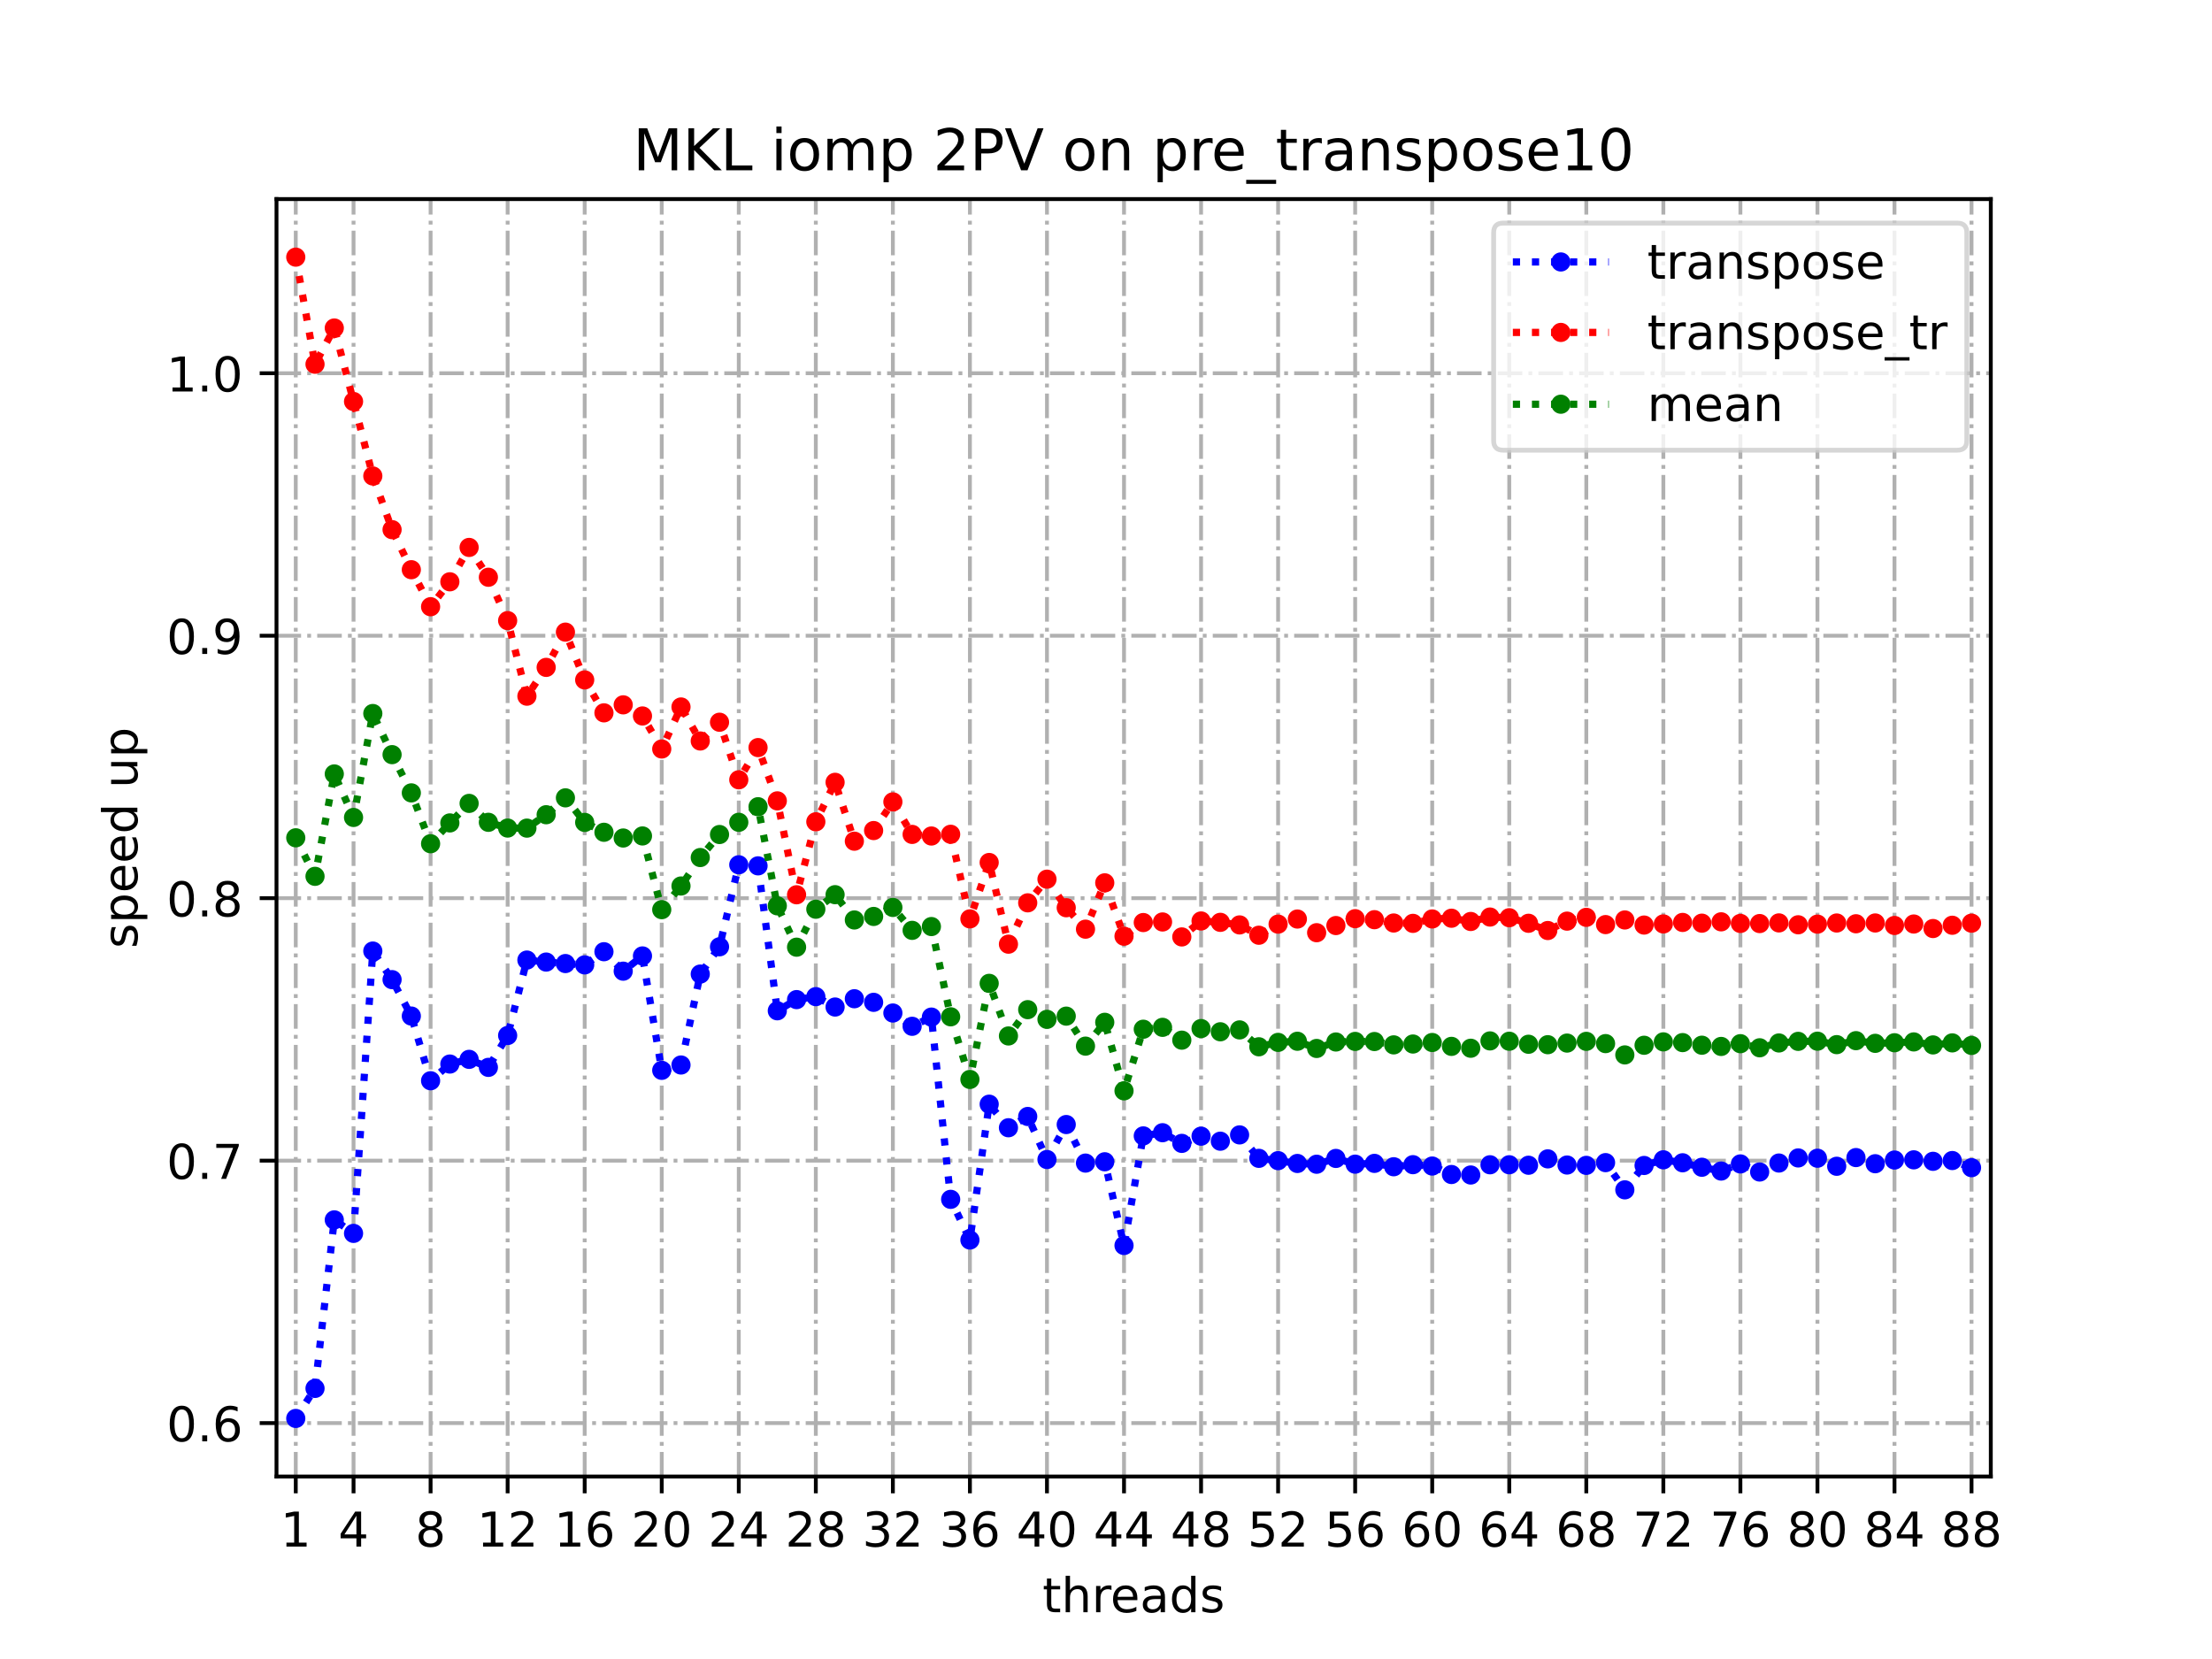 <?xml version="1.0" encoding="utf-8" standalone="no"?>
<!DOCTYPE svg PUBLIC "-//W3C//DTD SVG 1.1//EN"
  "http://www.w3.org/Graphics/SVG/1.1/DTD/svg11.dtd">
<!-- Created with matplotlib (https://matplotlib.org/) -->
<svg height="345.6pt" version="1.1" viewBox="0 0 460.8 345.6" width="460.8pt" xmlns="http://www.w3.org/2000/svg" xmlns:xlink="http://www.w3.org/1999/xlink">
 <defs>
  <style type="text/css">
*{stroke-linecap:butt;stroke-linejoin:round;}
  </style>
 </defs>
 <g id="figure_1">
  <g id="patch_1">
   <path d="M 0 345.6 
L 460.8 345.6 
L 460.8 0 
L 0 0 
z
" style="fill:#ffffff;"/>
  </g>
  <g id="axes_1">
   <g id="patch_2">
    <path d="M 57.6 307.584 
L 414.72 307.584 
L 414.72 41.472 
L 57.6 41.472 
z
" style="fill:#ffffff;"/>
   </g>
   <g id="matplotlib.axis_1">
    <g id="xtick_1">
     <g id="line2d_1">
      <path clip-path="url(#p478a5bc817)" d="M 61.613 307.584 
L 61.613 41.472 
" style="fill:none;stroke:#b0b0b0;stroke-dasharray:5.12,1.28,0.8,1.28;stroke-dashoffset:0;stroke-width:0.8;"/>
     </g>
     <g id="line2d_2">
      <defs>
       <path d="M 0 0 
L 0 3.5 
" id="mfc1269d523" style="stroke:#000000;stroke-width:0.8;"/>
      </defs>
      <g>
       <use style="stroke:#000000;stroke-width:0.8;" x="61.613" xlink:href="#mfc1269d523" y="307.584"/>
      </g>
     </g>
     <g id="text_1">
      <!-- 1 -->
      <defs>
       <path d="M 12.406 8.297 
L 28.516 8.297 
L 28.516 63.922 
L 10.984 60.406 
L 10.984 69.391 
L 28.422 72.906 
L 38.281 72.906 
L 38.281 8.297 
L 54.391 8.297 
L 54.391 0 
L 12.406 0 
z
" id="DejaVuSans-49"/>
      </defs>
      <g transform="translate(58.431 322.182)scale(0.1 -0.1)">
       <use xlink:href="#DejaVuSans-49"/>
      </g>
     </g>
    </g>
    <g id="xtick_2">
     <g id="line2d_3">
      <path clip-path="url(#p478a5bc817)" d="M 73.65 307.584 
L 73.65 41.472 
" style="fill:none;stroke:#b0b0b0;stroke-dasharray:5.12,1.28,0.8,1.28;stroke-dashoffset:0;stroke-width:0.8;"/>
     </g>
     <g id="line2d_4">
      <g>
       <use style="stroke:#000000;stroke-width:0.8;" x="73.65" xlink:href="#mfc1269d523" y="307.584"/>
      </g>
     </g>
     <g id="text_2">
      <!-- 4 -->
      <defs>
       <path d="M 37.797 64.312 
L 12.891 25.391 
L 37.797 25.391 
z
M 35.203 72.906 
L 47.609 72.906 
L 47.609 25.391 
L 58.016 25.391 
L 58.016 17.188 
L 47.609 17.188 
L 47.609 0 
L 37.797 0 
L 37.797 17.188 
L 4.891 17.188 
L 4.891 26.703 
z
" id="DejaVuSans-52"/>
      </defs>
      <g transform="translate(70.469 322.182)scale(0.1 -0.1)">
       <use xlink:href="#DejaVuSans-52"/>
      </g>
     </g>
    </g>
    <g id="xtick_3">
     <g id="line2d_5">
      <path clip-path="url(#p478a5bc817)" d="M 89.701 307.584 
L 89.701 41.472 
" style="fill:none;stroke:#b0b0b0;stroke-dasharray:5.12,1.28,0.8,1.28;stroke-dashoffset:0;stroke-width:0.8;"/>
     </g>
     <g id="line2d_6">
      <g>
       <use style="stroke:#000000;stroke-width:0.8;" x="89.701" xlink:href="#mfc1269d523" y="307.584"/>
      </g>
     </g>
     <g id="text_3">
      <!-- 8 -->
      <defs>
       <path d="M 31.781 34.625 
Q 24.75 34.625 20.719 30.859 
Q 16.703 27.094 16.703 20.516 
Q 16.703 13.922 20.719 10.156 
Q 24.75 6.391 31.781 6.391 
Q 38.812 6.391 42.859 10.172 
Q 46.922 13.969 46.922 20.516 
Q 46.922 27.094 42.891 30.859 
Q 38.875 34.625 31.781 34.625 
z
M 21.922 38.812 
Q 15.578 40.375 12.031 44.719 
Q 8.5 49.078 8.5 55.328 
Q 8.5 64.062 14.719 69.141 
Q 20.953 74.219 31.781 74.219 
Q 42.672 74.219 48.875 69.141 
Q 55.078 64.062 55.078 55.328 
Q 55.078 49.078 51.531 44.719 
Q 48 40.375 41.703 38.812 
Q 48.828 37.156 52.797 32.312 
Q 56.781 27.484 56.781 20.516 
Q 56.781 9.906 50.312 4.234 
Q 43.844 -1.422 31.781 -1.422 
Q 19.734 -1.422 13.25 4.234 
Q 6.781 9.906 6.781 20.516 
Q 6.781 27.484 10.781 32.312 
Q 14.797 37.156 21.922 38.812 
z
M 18.312 54.391 
Q 18.312 48.734 21.844 45.562 
Q 25.391 42.391 31.781 42.391 
Q 38.141 42.391 41.719 45.562 
Q 45.312 48.734 45.312 54.391 
Q 45.312 60.062 41.719 63.234 
Q 38.141 66.406 31.781 66.406 
Q 25.391 66.406 21.844 63.234 
Q 18.312 60.062 18.312 54.391 
z
" id="DejaVuSans-56"/>
      </defs>
      <g transform="translate(86.519 322.182)scale(0.1 -0.1)">
       <use xlink:href="#DejaVuSans-56"/>
      </g>
     </g>
    </g>
    <g id="xtick_4">
     <g id="line2d_7">
      <path clip-path="url(#p478a5bc817)" d="M 105.751 307.584 
L 105.751 41.472 
" style="fill:none;stroke:#b0b0b0;stroke-dasharray:5.12,1.28,0.8,1.28;stroke-dashoffset:0;stroke-width:0.8;"/>
     </g>
     <g id="line2d_8">
      <g>
       <use style="stroke:#000000;stroke-width:0.8;" x="105.751" xlink:href="#mfc1269d523" y="307.584"/>
      </g>
     </g>
     <g id="text_4">
      <!-- 12 -->
      <defs>
       <path d="M 19.188 8.297 
L 53.609 8.297 
L 53.609 0 
L 7.328 0 
L 7.328 8.297 
Q 12.938 14.109 22.625 23.891 
Q 32.328 33.688 34.812 36.531 
Q 39.547 41.844 41.422 45.531 
Q 43.312 49.219 43.312 52.781 
Q 43.312 58.594 39.234 62.25 
Q 35.156 65.922 28.609 65.922 
Q 23.969 65.922 18.812 64.312 
Q 13.672 62.703 7.812 59.422 
L 7.812 69.391 
Q 13.766 71.781 18.938 73 
Q 24.125 74.219 28.422 74.219 
Q 39.75 74.219 46.484 68.547 
Q 53.219 62.891 53.219 53.422 
Q 53.219 48.922 51.531 44.891 
Q 49.859 40.875 45.406 35.406 
Q 44.188 33.984 37.641 27.219 
Q 31.109 20.453 19.188 8.297 
z
" id="DejaVuSans-50"/>
      </defs>
      <g transform="translate(99.389 322.182)scale(0.1 -0.1)">
       <use xlink:href="#DejaVuSans-49"/>
       <use x="63.623" xlink:href="#DejaVuSans-50"/>
      </g>
     </g>
    </g>
    <g id="xtick_5">
     <g id="line2d_9">
      <path clip-path="url(#p478a5bc817)" d="M 121.801 307.584 
L 121.801 41.472 
" style="fill:none;stroke:#b0b0b0;stroke-dasharray:5.12,1.28,0.8,1.28;stroke-dashoffset:0;stroke-width:0.8;"/>
     </g>
     <g id="line2d_10">
      <g>
       <use style="stroke:#000000;stroke-width:0.8;" x="121.801" xlink:href="#mfc1269d523" y="307.584"/>
      </g>
     </g>
     <g id="text_5">
      <!-- 16 -->
      <defs>
       <path d="M 33.016 40.375 
Q 26.375 40.375 22.484 35.828 
Q 18.609 31.297 18.609 23.391 
Q 18.609 15.531 22.484 10.953 
Q 26.375 6.391 33.016 6.391 
Q 39.656 6.391 43.531 10.953 
Q 47.406 15.531 47.406 23.391 
Q 47.406 31.297 43.531 35.828 
Q 39.656 40.375 33.016 40.375 
z
M 52.594 71.297 
L 52.594 62.312 
Q 48.875 64.062 45.094 64.984 
Q 41.312 65.922 37.594 65.922 
Q 27.828 65.922 22.672 59.328 
Q 17.531 52.734 16.797 39.406 
Q 19.672 43.656 24.016 45.922 
Q 28.375 48.188 33.594 48.188 
Q 44.578 48.188 50.953 41.516 
Q 57.328 34.859 57.328 23.391 
Q 57.328 12.156 50.688 5.359 
Q 44.047 -1.422 33.016 -1.422 
Q 20.359 -1.422 13.672 8.266 
Q 6.984 17.969 6.984 36.375 
Q 6.984 53.656 15.188 63.938 
Q 23.391 74.219 37.203 74.219 
Q 40.922 74.219 44.703 73.484 
Q 48.484 72.75 52.594 71.297 
z
" id="DejaVuSans-54"/>
      </defs>
      <g transform="translate(115.439 322.182)scale(0.1 -0.1)">
       <use xlink:href="#DejaVuSans-49"/>
       <use x="63.623" xlink:href="#DejaVuSans-54"/>
      </g>
     </g>
    </g>
    <g id="xtick_6">
     <g id="line2d_11">
      <path clip-path="url(#p478a5bc817)" d="M 137.852 307.584 
L 137.852 41.472 
" style="fill:none;stroke:#b0b0b0;stroke-dasharray:5.12,1.28,0.8,1.28;stroke-dashoffset:0;stroke-width:0.8;"/>
     </g>
     <g id="line2d_12">
      <g>
       <use style="stroke:#000000;stroke-width:0.8;" x="137.852" xlink:href="#mfc1269d523" y="307.584"/>
      </g>
     </g>
     <g id="text_6">
      <!-- 20 -->
      <defs>
       <path d="M 31.781 66.406 
Q 24.172 66.406 20.328 58.906 
Q 16.5 51.422 16.5 36.375 
Q 16.5 21.391 20.328 13.891 
Q 24.172 6.391 31.781 6.391 
Q 39.453 6.391 43.281 13.891 
Q 47.125 21.391 47.125 36.375 
Q 47.125 51.422 43.281 58.906 
Q 39.453 66.406 31.781 66.406 
z
M 31.781 74.219 
Q 44.047 74.219 50.516 64.516 
Q 56.984 54.828 56.984 36.375 
Q 56.984 17.969 50.516 8.266 
Q 44.047 -1.422 31.781 -1.422 
Q 19.531 -1.422 13.062 8.266 
Q 6.594 17.969 6.594 36.375 
Q 6.594 54.828 13.062 64.516 
Q 19.531 74.219 31.781 74.219 
z
" id="DejaVuSans-48"/>
      </defs>
      <g transform="translate(131.489 322.182)scale(0.1 -0.1)">
       <use xlink:href="#DejaVuSans-50"/>
       <use x="63.623" xlink:href="#DejaVuSans-48"/>
      </g>
     </g>
    </g>
    <g id="xtick_7">
     <g id="line2d_13">
      <path clip-path="url(#p478a5bc817)" d="M 153.902 307.584 
L 153.902 41.472 
" style="fill:none;stroke:#b0b0b0;stroke-dasharray:5.12,1.28,0.8,1.28;stroke-dashoffset:0;stroke-width:0.8;"/>
     </g>
     <g id="line2d_14">
      <g>
       <use style="stroke:#000000;stroke-width:0.8;" x="153.902" xlink:href="#mfc1269d523" y="307.584"/>
      </g>
     </g>
     <g id="text_7">
      <!-- 24 -->
      <g transform="translate(147.54 322.182)scale(0.1 -0.1)">
       <use xlink:href="#DejaVuSans-50"/>
       <use x="63.623" xlink:href="#DejaVuSans-52"/>
      </g>
     </g>
    </g>
    <g id="xtick_8">
     <g id="line2d_15">
      <path clip-path="url(#p478a5bc817)" d="M 169.952 307.584 
L 169.952 41.472 
" style="fill:none;stroke:#b0b0b0;stroke-dasharray:5.12,1.28,0.8,1.28;stroke-dashoffset:0;stroke-width:0.8;"/>
     </g>
     <g id="line2d_16">
      <g>
       <use style="stroke:#000000;stroke-width:0.8;" x="169.952" xlink:href="#mfc1269d523" y="307.584"/>
      </g>
     </g>
     <g id="text_8">
      <!-- 28 -->
      <g transform="translate(163.59 322.182)scale(0.1 -0.1)">
       <use xlink:href="#DejaVuSans-50"/>
       <use x="63.623" xlink:href="#DejaVuSans-56"/>
      </g>
     </g>
    </g>
    <g id="xtick_9">
     <g id="line2d_17">
      <path clip-path="url(#p478a5bc817)" d="M 186.003 307.584 
L 186.003 41.472 
" style="fill:none;stroke:#b0b0b0;stroke-dasharray:5.12,1.28,0.8,1.28;stroke-dashoffset:0;stroke-width:0.8;"/>
     </g>
     <g id="line2d_18">
      <g>
       <use style="stroke:#000000;stroke-width:0.8;" x="186.003" xlink:href="#mfc1269d523" y="307.584"/>
      </g>
     </g>
     <g id="text_9">
      <!-- 32 -->
      <defs>
       <path d="M 40.578 39.312 
Q 47.656 37.797 51.625 33 
Q 55.609 28.219 55.609 21.188 
Q 55.609 10.406 48.188 4.484 
Q 40.766 -1.422 27.094 -1.422 
Q 22.516 -1.422 17.656 -0.516 
Q 12.797 0.391 7.625 2.203 
L 7.625 11.719 
Q 11.719 9.328 16.594 8.109 
Q 21.484 6.891 26.812 6.891 
Q 36.078 6.891 40.938 10.547 
Q 45.797 14.203 45.797 21.188 
Q 45.797 27.641 41.281 31.266 
Q 36.766 34.906 28.719 34.906 
L 20.219 34.906 
L 20.219 43.016 
L 29.109 43.016 
Q 36.375 43.016 40.234 45.922 
Q 44.094 48.828 44.094 54.297 
Q 44.094 59.906 40.109 62.906 
Q 36.141 65.922 28.719 65.922 
Q 24.656 65.922 20.016 65.031 
Q 15.375 64.156 9.812 62.312 
L 9.812 71.094 
Q 15.438 72.656 20.344 73.438 
Q 25.25 74.219 29.594 74.219 
Q 40.828 74.219 47.359 69.109 
Q 53.906 64.016 53.906 55.328 
Q 53.906 49.266 50.438 45.094 
Q 46.969 40.922 40.578 39.312 
z
" id="DejaVuSans-51"/>
      </defs>
      <g transform="translate(179.64 322.182)scale(0.1 -0.1)">
       <use xlink:href="#DejaVuSans-51"/>
       <use x="63.623" xlink:href="#DejaVuSans-50"/>
      </g>
     </g>
    </g>
    <g id="xtick_10">
     <g id="line2d_19">
      <path clip-path="url(#p478a5bc817)" d="M 202.053 307.584 
L 202.053 41.472 
" style="fill:none;stroke:#b0b0b0;stroke-dasharray:5.12,1.28,0.8,1.28;stroke-dashoffset:0;stroke-width:0.8;"/>
     </g>
     <g id="line2d_20">
      <g>
       <use style="stroke:#000000;stroke-width:0.8;" x="202.053" xlink:href="#mfc1269d523" y="307.584"/>
      </g>
     </g>
     <g id="text_10">
      <!-- 36 -->
      <g transform="translate(195.691 322.182)scale(0.1 -0.1)">
       <use xlink:href="#DejaVuSans-51"/>
       <use x="63.623" xlink:href="#DejaVuSans-54"/>
      </g>
     </g>
    </g>
    <g id="xtick_11">
     <g id="line2d_21">
      <path clip-path="url(#p478a5bc817)" d="M 218.103 307.584 
L 218.103 41.472 
" style="fill:none;stroke:#b0b0b0;stroke-dasharray:5.12,1.28,0.8,1.28;stroke-dashoffset:0;stroke-width:0.8;"/>
     </g>
     <g id="line2d_22">
      <g>
       <use style="stroke:#000000;stroke-width:0.8;" x="218.103" xlink:href="#mfc1269d523" y="307.584"/>
      </g>
     </g>
     <g id="text_11">
      <!-- 40 -->
      <g transform="translate(211.741 322.182)scale(0.1 -0.1)">
       <use xlink:href="#DejaVuSans-52"/>
       <use x="63.623" xlink:href="#DejaVuSans-48"/>
      </g>
     </g>
    </g>
    <g id="xtick_12">
     <g id="line2d_23">
      <path clip-path="url(#p478a5bc817)" d="M 234.154 307.584 
L 234.154 41.472 
" style="fill:none;stroke:#b0b0b0;stroke-dasharray:5.12,1.28,0.8,1.28;stroke-dashoffset:0;stroke-width:0.8;"/>
     </g>
     <g id="line2d_24">
      <g>
       <use style="stroke:#000000;stroke-width:0.8;" x="234.154" xlink:href="#mfc1269d523" y="307.584"/>
      </g>
     </g>
     <g id="text_12">
      <!-- 44 -->
      <g transform="translate(227.791 322.182)scale(0.1 -0.1)">
       <use xlink:href="#DejaVuSans-52"/>
       <use x="63.623" xlink:href="#DejaVuSans-52"/>
      </g>
     </g>
    </g>
    <g id="xtick_13">
     <g id="line2d_25">
      <path clip-path="url(#p478a5bc817)" d="M 250.204 307.584 
L 250.204 41.472 
" style="fill:none;stroke:#b0b0b0;stroke-dasharray:5.12,1.28,0.8,1.28;stroke-dashoffset:0;stroke-width:0.8;"/>
     </g>
     <g id="line2d_26">
      <g>
       <use style="stroke:#000000;stroke-width:0.8;" x="250.204" xlink:href="#mfc1269d523" y="307.584"/>
      </g>
     </g>
     <g id="text_13">
      <!-- 48 -->
      <g transform="translate(243.842 322.182)scale(0.1 -0.1)">
       <use xlink:href="#DejaVuSans-52"/>
       <use x="63.623" xlink:href="#DejaVuSans-56"/>
      </g>
     </g>
    </g>
    <g id="xtick_14">
     <g id="line2d_27">
      <path clip-path="url(#p478a5bc817)" d="M 266.254 307.584 
L 266.254 41.472 
" style="fill:none;stroke:#b0b0b0;stroke-dasharray:5.12,1.28,0.8,1.28;stroke-dashoffset:0;stroke-width:0.8;"/>
     </g>
     <g id="line2d_28">
      <g>
       <use style="stroke:#000000;stroke-width:0.8;" x="266.254" xlink:href="#mfc1269d523" y="307.584"/>
      </g>
     </g>
     <g id="text_14">
      <!-- 52 -->
      <defs>
       <path d="M 10.797 72.906 
L 49.516 72.906 
L 49.516 64.594 
L 19.828 64.594 
L 19.828 46.734 
Q 21.969 47.469 24.109 47.828 
Q 26.266 48.188 28.422 48.188 
Q 40.625 48.188 47.75 41.5 
Q 54.891 34.812 54.891 23.391 
Q 54.891 11.625 47.562 5.094 
Q 40.234 -1.422 26.906 -1.422 
Q 22.312 -1.422 17.547 -0.641 
Q 12.797 0.141 7.719 1.703 
L 7.719 11.625 
Q 12.109 9.234 16.797 8.062 
Q 21.484 6.891 26.703 6.891 
Q 35.156 6.891 40.078 11.328 
Q 45.016 15.766 45.016 23.391 
Q 45.016 31 40.078 35.438 
Q 35.156 39.891 26.703 39.891 
Q 22.75 39.891 18.812 39.016 
Q 14.891 38.141 10.797 36.281 
z
" id="DejaVuSans-53"/>
      </defs>
      <g transform="translate(259.892 322.182)scale(0.1 -0.1)">
       <use xlink:href="#DejaVuSans-53"/>
       <use x="63.623" xlink:href="#DejaVuSans-50"/>
      </g>
     </g>
    </g>
    <g id="xtick_15">
     <g id="line2d_29">
      <path clip-path="url(#p478a5bc817)" d="M 282.305 307.584 
L 282.305 41.472 
" style="fill:none;stroke:#b0b0b0;stroke-dasharray:5.12,1.28,0.8,1.28;stroke-dashoffset:0;stroke-width:0.8;"/>
     </g>
     <g id="line2d_30">
      <g>
       <use style="stroke:#000000;stroke-width:0.8;" x="282.305" xlink:href="#mfc1269d523" y="307.584"/>
      </g>
     </g>
     <g id="text_15">
      <!-- 56 -->
      <g transform="translate(275.942 322.182)scale(0.1 -0.1)">
       <use xlink:href="#DejaVuSans-53"/>
       <use x="63.623" xlink:href="#DejaVuSans-54"/>
      </g>
     </g>
    </g>
    <g id="xtick_16">
     <g id="line2d_31">
      <path clip-path="url(#p478a5bc817)" d="M 298.355 307.584 
L 298.355 41.472 
" style="fill:none;stroke:#b0b0b0;stroke-dasharray:5.12,1.28,0.8,1.28;stroke-dashoffset:0;stroke-width:0.8;"/>
     </g>
     <g id="line2d_32">
      <g>
       <use style="stroke:#000000;stroke-width:0.8;" x="298.355" xlink:href="#mfc1269d523" y="307.584"/>
      </g>
     </g>
     <g id="text_16">
      <!-- 60 -->
      <g transform="translate(291.993 322.182)scale(0.1 -0.1)">
       <use xlink:href="#DejaVuSans-54"/>
       <use x="63.623" xlink:href="#DejaVuSans-48"/>
      </g>
     </g>
    </g>
    <g id="xtick_17">
     <g id="line2d_33">
      <path clip-path="url(#p478a5bc817)" d="M 314.405 307.584 
L 314.405 41.472 
" style="fill:none;stroke:#b0b0b0;stroke-dasharray:5.12,1.28,0.8,1.28;stroke-dashoffset:0;stroke-width:0.8;"/>
     </g>
     <g id="line2d_34">
      <g>
       <use style="stroke:#000000;stroke-width:0.8;" x="314.405" xlink:href="#mfc1269d523" y="307.584"/>
      </g>
     </g>
     <g id="text_17">
      <!-- 64 -->
      <g transform="translate(308.043 322.182)scale(0.1 -0.1)">
       <use xlink:href="#DejaVuSans-54"/>
       <use x="63.623" xlink:href="#DejaVuSans-52"/>
      </g>
     </g>
    </g>
    <g id="xtick_18">
     <g id="line2d_35">
      <path clip-path="url(#p478a5bc817)" d="M 330.456 307.584 
L 330.456 41.472 
" style="fill:none;stroke:#b0b0b0;stroke-dasharray:5.12,1.28,0.8,1.28;stroke-dashoffset:0;stroke-width:0.8;"/>
     </g>
     <g id="line2d_36">
      <g>
       <use style="stroke:#000000;stroke-width:0.8;" x="330.456" xlink:href="#mfc1269d523" y="307.584"/>
      </g>
     </g>
     <g id="text_18">
      <!-- 68 -->
      <g transform="translate(324.093 322.182)scale(0.1 -0.1)">
       <use xlink:href="#DejaVuSans-54"/>
       <use x="63.623" xlink:href="#DejaVuSans-56"/>
      </g>
     </g>
    </g>
    <g id="xtick_19">
     <g id="line2d_37">
      <path clip-path="url(#p478a5bc817)" d="M 346.506 307.584 
L 346.506 41.472 
" style="fill:none;stroke:#b0b0b0;stroke-dasharray:5.12,1.28,0.8,1.28;stroke-dashoffset:0;stroke-width:0.8;"/>
     </g>
     <g id="line2d_38">
      <g>
       <use style="stroke:#000000;stroke-width:0.8;" x="346.506" xlink:href="#mfc1269d523" y="307.584"/>
      </g>
     </g>
     <g id="text_19">
      <!-- 72 -->
      <defs>
       <path d="M 8.203 72.906 
L 55.078 72.906 
L 55.078 68.703 
L 28.609 0 
L 18.312 0 
L 43.219 64.594 
L 8.203 64.594 
z
" id="DejaVuSans-55"/>
      </defs>
      <g transform="translate(340.144 322.182)scale(0.1 -0.1)">
       <use xlink:href="#DejaVuSans-55"/>
       <use x="63.623" xlink:href="#DejaVuSans-50"/>
      </g>
     </g>
    </g>
    <g id="xtick_20">
     <g id="line2d_39">
      <path clip-path="url(#p478a5bc817)" d="M 362.556 307.584 
L 362.556 41.472 
" style="fill:none;stroke:#b0b0b0;stroke-dasharray:5.12,1.28,0.8,1.28;stroke-dashoffset:0;stroke-width:0.8;"/>
     </g>
     <g id="line2d_40">
      <g>
       <use style="stroke:#000000;stroke-width:0.8;" x="362.556" xlink:href="#mfc1269d523" y="307.584"/>
      </g>
     </g>
     <g id="text_20">
      <!-- 76 -->
      <g transform="translate(356.194 322.182)scale(0.1 -0.1)">
       <use xlink:href="#DejaVuSans-55"/>
       <use x="63.623" xlink:href="#DejaVuSans-54"/>
      </g>
     </g>
    </g>
    <g id="xtick_21">
     <g id="line2d_41">
      <path clip-path="url(#p478a5bc817)" d="M 378.607 307.584 
L 378.607 41.472 
" style="fill:none;stroke:#b0b0b0;stroke-dasharray:5.12,1.28,0.8,1.28;stroke-dashoffset:0;stroke-width:0.8;"/>
     </g>
     <g id="line2d_42">
      <g>
       <use style="stroke:#000000;stroke-width:0.8;" x="378.607" xlink:href="#mfc1269d523" y="307.584"/>
      </g>
     </g>
     <g id="text_21">
      <!-- 80 -->
      <g transform="translate(372.244 322.182)scale(0.1 -0.1)">
       <use xlink:href="#DejaVuSans-56"/>
       <use x="63.623" xlink:href="#DejaVuSans-48"/>
      </g>
     </g>
    </g>
    <g id="xtick_22">
     <g id="line2d_43">
      <path clip-path="url(#p478a5bc817)" d="M 394.657 307.584 
L 394.657 41.472 
" style="fill:none;stroke:#b0b0b0;stroke-dasharray:5.12,1.28,0.8,1.28;stroke-dashoffset:0;stroke-width:0.8;"/>
     </g>
     <g id="line2d_44">
      <g>
       <use style="stroke:#000000;stroke-width:0.8;" x="394.657" xlink:href="#mfc1269d523" y="307.584"/>
      </g>
     </g>
     <g id="text_22">
      <!-- 84 -->
      <g transform="translate(388.295 322.182)scale(0.1 -0.1)">
       <use xlink:href="#DejaVuSans-56"/>
       <use x="63.623" xlink:href="#DejaVuSans-52"/>
      </g>
     </g>
    </g>
    <g id="xtick_23">
     <g id="line2d_45">
      <path clip-path="url(#p478a5bc817)" d="M 410.707 307.584 
L 410.707 41.472 
" style="fill:none;stroke:#b0b0b0;stroke-dasharray:5.12,1.28,0.8,1.28;stroke-dashoffset:0;stroke-width:0.8;"/>
     </g>
     <g id="line2d_46">
      <g>
       <use style="stroke:#000000;stroke-width:0.8;" x="410.707" xlink:href="#mfc1269d523" y="307.584"/>
      </g>
     </g>
     <g id="text_23">
      <!-- 88 -->
      <g transform="translate(404.345 322.182)scale(0.1 -0.1)">
       <use xlink:href="#DejaVuSans-56"/>
       <use x="63.623" xlink:href="#DejaVuSans-56"/>
      </g>
     </g>
    </g>
    <g id="text_24">
     <!-- threads -->
     <defs>
      <path d="M 18.312 70.219 
L 18.312 54.688 
L 36.812 54.688 
L 36.812 47.703 
L 18.312 47.703 
L 18.312 18.016 
Q 18.312 11.328 20.141 9.422 
Q 21.969 7.516 27.594 7.516 
L 36.812 7.516 
L 36.812 0 
L 27.594 0 
Q 17.188 0 13.234 3.875 
Q 9.281 7.766 9.281 18.016 
L 9.281 47.703 
L 2.688 47.703 
L 2.688 54.688 
L 9.281 54.688 
L 9.281 70.219 
z
" id="DejaVuSans-116"/>
      <path d="M 54.891 33.016 
L 54.891 0 
L 45.906 0 
L 45.906 32.719 
Q 45.906 40.484 42.875 44.328 
Q 39.844 48.188 33.797 48.188 
Q 26.516 48.188 22.312 43.547 
Q 18.109 38.922 18.109 30.906 
L 18.109 0 
L 9.078 0 
L 9.078 75.984 
L 18.109 75.984 
L 18.109 46.188 
Q 21.344 51.125 25.703 53.562 
Q 30.078 56 35.797 56 
Q 45.219 56 50.047 50.172 
Q 54.891 44.344 54.891 33.016 
z
" id="DejaVuSans-104"/>
      <path d="M 41.109 46.297 
Q 39.594 47.172 37.812 47.578 
Q 36.031 48 33.891 48 
Q 26.266 48 22.188 43.047 
Q 18.109 38.094 18.109 28.812 
L 18.109 0 
L 9.078 0 
L 9.078 54.688 
L 18.109 54.688 
L 18.109 46.188 
Q 20.953 51.172 25.484 53.578 
Q 30.031 56 36.531 56 
Q 37.453 56 38.578 55.875 
Q 39.703 55.766 41.062 55.516 
z
" id="DejaVuSans-114"/>
      <path d="M 56.203 29.594 
L 56.203 25.203 
L 14.891 25.203 
Q 15.484 15.922 20.484 11.062 
Q 25.484 6.203 34.422 6.203 
Q 39.594 6.203 44.453 7.469 
Q 49.312 8.734 54.109 11.281 
L 54.109 2.781 
Q 49.266 0.734 44.188 -0.344 
Q 39.109 -1.422 33.891 -1.422 
Q 20.797 -1.422 13.156 6.188 
Q 5.516 13.812 5.516 26.812 
Q 5.516 40.234 12.766 48.109 
Q 20.016 56 32.328 56 
Q 43.359 56 49.781 48.891 
Q 56.203 41.797 56.203 29.594 
z
M 47.219 32.234 
Q 47.125 39.594 43.094 43.984 
Q 39.062 48.391 32.422 48.391 
Q 24.906 48.391 20.391 44.141 
Q 15.875 39.891 15.188 32.172 
z
" id="DejaVuSans-101"/>
      <path d="M 34.281 27.484 
Q 23.391 27.484 19.188 25 
Q 14.984 22.516 14.984 16.5 
Q 14.984 11.719 18.141 8.906 
Q 21.297 6.109 26.703 6.109 
Q 34.188 6.109 38.703 11.406 
Q 43.219 16.703 43.219 25.484 
L 43.219 27.484 
z
M 52.203 31.203 
L 52.203 0 
L 43.219 0 
L 43.219 8.297 
Q 40.141 3.328 35.547 0.953 
Q 30.953 -1.422 24.312 -1.422 
Q 15.922 -1.422 10.953 3.297 
Q 6 8.016 6 15.922 
Q 6 25.141 12.172 29.828 
Q 18.359 34.516 30.609 34.516 
L 43.219 34.516 
L 43.219 35.406 
Q 43.219 41.609 39.141 45 
Q 35.062 48.391 27.688 48.391 
Q 23 48.391 18.547 47.266 
Q 14.109 46.141 10.016 43.891 
L 10.016 52.203 
Q 14.938 54.109 19.578 55.047 
Q 24.219 56 28.609 56 
Q 40.484 56 46.344 49.844 
Q 52.203 43.703 52.203 31.203 
z
" id="DejaVuSans-97"/>
      <path d="M 45.406 46.391 
L 45.406 75.984 
L 54.391 75.984 
L 54.391 0 
L 45.406 0 
L 45.406 8.203 
Q 42.578 3.328 38.25 0.953 
Q 33.938 -1.422 27.875 -1.422 
Q 17.969 -1.422 11.734 6.484 
Q 5.516 14.406 5.516 27.297 
Q 5.516 40.188 11.734 48.094 
Q 17.969 56 27.875 56 
Q 33.938 56 38.25 53.625 
Q 42.578 51.266 45.406 46.391 
z
M 14.797 27.297 
Q 14.797 17.391 18.875 11.75 
Q 22.953 6.109 30.078 6.109 
Q 37.203 6.109 41.297 11.75 
Q 45.406 17.391 45.406 27.297 
Q 45.406 37.203 41.297 42.844 
Q 37.203 48.484 30.078 48.484 
Q 22.953 48.484 18.875 42.844 
Q 14.797 37.203 14.797 27.297 
z
" id="DejaVuSans-100"/>
      <path d="M 44.281 53.078 
L 44.281 44.578 
Q 40.484 46.531 36.375 47.5 
Q 32.281 48.484 27.875 48.484 
Q 21.188 48.484 17.844 46.438 
Q 14.5 44.391 14.5 40.281 
Q 14.5 37.156 16.891 35.375 
Q 19.281 33.594 26.516 31.984 
L 29.594 31.297 
Q 39.156 29.25 43.188 25.516 
Q 47.219 21.781 47.219 15.094 
Q 47.219 7.469 41.188 3.016 
Q 35.156 -1.422 24.609 -1.422 
Q 20.219 -1.422 15.453 -0.562 
Q 10.688 0.297 5.422 2 
L 5.422 11.281 
Q 10.406 8.688 15.234 7.391 
Q 20.062 6.109 24.812 6.109 
Q 31.156 6.109 34.562 8.281 
Q 37.984 10.453 37.984 14.406 
Q 37.984 18.062 35.516 20.016 
Q 33.062 21.969 24.703 23.781 
L 21.578 24.516 
Q 13.234 26.266 9.516 29.906 
Q 5.812 33.547 5.812 39.891 
Q 5.812 47.609 11.281 51.797 
Q 16.75 56 26.812 56 
Q 31.781 56 36.172 55.266 
Q 40.578 54.547 44.281 53.078 
z
" id="DejaVuSans-115"/>
     </defs>
     <g transform="translate(217.169 335.861)scale(0.1 -0.1)">
      <use xlink:href="#DejaVuSans-116"/>
      <use x="39.209" xlink:href="#DejaVuSans-104"/>
      <use x="102.588" xlink:href="#DejaVuSans-114"/>
      <use x="141.451" xlink:href="#DejaVuSans-101"/>
      <use x="202.975" xlink:href="#DejaVuSans-97"/>
      <use x="264.254" xlink:href="#DejaVuSans-100"/>
      <use x="327.73" xlink:href="#DejaVuSans-115"/>
     </g>
    </g>
   </g>
   <g id="matplotlib.axis_2">
    <g id="ytick_1">
     <g id="line2d_47">
      <path clip-path="url(#p478a5bc817)" d="M 57.6 296.458 
L 414.72 296.458 
" style="fill:none;stroke:#b0b0b0;stroke-dasharray:5.12,1.28,0.8,1.28;stroke-dashoffset:0;stroke-width:0.8;"/>
     </g>
     <g id="line2d_48">
      <defs>
       <path d="M 0 0 
L -3.5 0 
" id="m1779422553" style="stroke:#000000;stroke-width:0.8;"/>
      </defs>
      <g>
       <use style="stroke:#000000;stroke-width:0.8;" x="57.6" xlink:href="#m1779422553" y="296.458"/>
      </g>
     </g>
     <g id="text_25">
      <!-- 0.6 -->
      <defs>
       <path d="M 10.688 12.406 
L 21 12.406 
L 21 0 
L 10.688 0 
z
" id="DejaVuSans-46"/>
      </defs>
      <g transform="translate(34.697 300.257)scale(0.1 -0.1)">
       <use xlink:href="#DejaVuSans-48"/>
       <use x="63.623" xlink:href="#DejaVuSans-46"/>
       <use x="95.41" xlink:href="#DejaVuSans-54"/>
      </g>
     </g>
    </g>
    <g id="ytick_2">
     <g id="line2d_49">
      <path clip-path="url(#p478a5bc817)" d="M 57.6 241.782 
L 414.72 241.782 
" style="fill:none;stroke:#b0b0b0;stroke-dasharray:5.12,1.28,0.8,1.28;stroke-dashoffset:0;stroke-width:0.8;"/>
     </g>
     <g id="line2d_50">
      <g>
       <use style="stroke:#000000;stroke-width:0.8;" x="57.6" xlink:href="#m1779422553" y="241.782"/>
      </g>
     </g>
     <g id="text_26">
      <!-- 0.7 -->
      <g transform="translate(34.697 245.581)scale(0.1 -0.1)">
       <use xlink:href="#DejaVuSans-48"/>
       <use x="63.623" xlink:href="#DejaVuSans-46"/>
       <use x="95.41" xlink:href="#DejaVuSans-55"/>
      </g>
     </g>
    </g>
    <g id="ytick_3">
     <g id="line2d_51">
      <path clip-path="url(#p478a5bc817)" d="M 57.6 187.107 
L 414.72 187.107 
" style="fill:none;stroke:#b0b0b0;stroke-dasharray:5.12,1.28,0.8,1.28;stroke-dashoffset:0;stroke-width:0.8;"/>
     </g>
     <g id="line2d_52">
      <g>
       <use style="stroke:#000000;stroke-width:0.8;" x="57.6" xlink:href="#m1779422553" y="187.107"/>
      </g>
     </g>
     <g id="text_27">
      <!-- 0.8 -->
      <g transform="translate(34.697 190.906)scale(0.1 -0.1)">
       <use xlink:href="#DejaVuSans-48"/>
       <use x="63.623" xlink:href="#DejaVuSans-46"/>
       <use x="95.41" xlink:href="#DejaVuSans-56"/>
      </g>
     </g>
    </g>
    <g id="ytick_4">
     <g id="line2d_53">
      <path clip-path="url(#p478a5bc817)" d="M 57.6 132.431 
L 414.72 132.431 
" style="fill:none;stroke:#b0b0b0;stroke-dasharray:5.12,1.28,0.8,1.28;stroke-dashoffset:0;stroke-width:0.8;"/>
     </g>
     <g id="line2d_54">
      <g>
       <use style="stroke:#000000;stroke-width:0.8;" x="57.6" xlink:href="#m1779422553" y="132.431"/>
      </g>
     </g>
     <g id="text_28">
      <!-- 0.9 -->
      <defs>
       <path d="M 10.984 1.516 
L 10.984 10.5 
Q 14.703 8.734 18.5 7.812 
Q 22.312 6.891 25.984 6.891 
Q 35.75 6.891 40.891 13.453 
Q 46.047 20.016 46.781 33.406 
Q 43.953 29.203 39.594 26.953 
Q 35.25 24.703 29.984 24.703 
Q 19.047 24.703 12.672 31.312 
Q 6.297 37.938 6.297 49.422 
Q 6.297 60.641 12.938 67.422 
Q 19.578 74.219 30.609 74.219 
Q 43.266 74.219 49.922 64.516 
Q 56.594 54.828 56.594 36.375 
Q 56.594 19.141 48.406 8.859 
Q 40.234 -1.422 26.422 -1.422 
Q 22.703 -1.422 18.891 -0.688 
Q 15.094 0.047 10.984 1.516 
z
M 30.609 32.422 
Q 37.25 32.422 41.125 36.953 
Q 45.016 41.5 45.016 49.422 
Q 45.016 57.281 41.125 61.844 
Q 37.25 66.406 30.609 66.406 
Q 23.969 66.406 20.094 61.844 
Q 16.219 57.281 16.219 49.422 
Q 16.219 41.5 20.094 36.953 
Q 23.969 32.422 30.609 32.422 
z
" id="DejaVuSans-57"/>
      </defs>
      <g transform="translate(34.697 136.23)scale(0.1 -0.1)">
       <use xlink:href="#DejaVuSans-48"/>
       <use x="63.623" xlink:href="#DejaVuSans-46"/>
       <use x="95.41" xlink:href="#DejaVuSans-57"/>
      </g>
     </g>
    </g>
    <g id="ytick_5">
     <g id="line2d_55">
      <path clip-path="url(#p478a5bc817)" d="M 57.6 77.755 
L 414.72 77.755 
" style="fill:none;stroke:#b0b0b0;stroke-dasharray:5.12,1.28,0.8,1.28;stroke-dashoffset:0;stroke-width:0.8;"/>
     </g>
     <g id="line2d_56">
      <g>
       <use style="stroke:#000000;stroke-width:0.8;" x="57.6" xlink:href="#m1779422553" y="77.755"/>
      </g>
     </g>
     <g id="text_29">
      <!-- 1.0 -->
      <g transform="translate(34.697 81.555)scale(0.1 -0.1)">
       <use xlink:href="#DejaVuSans-49"/>
       <use x="63.623" xlink:href="#DejaVuSans-46"/>
       <use x="95.41" xlink:href="#DejaVuSans-48"/>
      </g>
     </g>
    </g>
    <g id="text_30">
     <!-- speed up -->
     <defs>
      <path d="M 18.109 8.203 
L 18.109 -20.797 
L 9.078 -20.797 
L 9.078 54.688 
L 18.109 54.688 
L 18.109 46.391 
Q 20.953 51.266 25.266 53.625 
Q 29.594 56 35.594 56 
Q 45.562 56 51.781 48.094 
Q 58.016 40.188 58.016 27.297 
Q 58.016 14.406 51.781 6.484 
Q 45.562 -1.422 35.594 -1.422 
Q 29.594 -1.422 25.266 0.953 
Q 20.953 3.328 18.109 8.203 
z
M 48.688 27.297 
Q 48.688 37.203 44.609 42.844 
Q 40.531 48.484 33.406 48.484 
Q 26.266 48.484 22.188 42.844 
Q 18.109 37.203 18.109 27.297 
Q 18.109 17.391 22.188 11.75 
Q 26.266 6.109 33.406 6.109 
Q 40.531 6.109 44.609 11.75 
Q 48.688 17.391 48.688 27.297 
z
" id="DejaVuSans-112"/>
      <path id="DejaVuSans-32"/>
      <path d="M 8.5 21.578 
L 8.5 54.688 
L 17.484 54.688 
L 17.484 21.922 
Q 17.484 14.156 20.5 10.266 
Q 23.531 6.391 29.594 6.391 
Q 36.859 6.391 41.078 11.031 
Q 45.312 15.672 45.312 23.688 
L 45.312 54.688 
L 54.297 54.688 
L 54.297 0 
L 45.312 0 
L 45.312 8.406 
Q 42.047 3.422 37.719 1 
Q 33.406 -1.422 27.688 -1.422 
Q 18.266 -1.422 13.375 4.438 
Q 8.5 10.297 8.5 21.578 
z
M 31.109 56 
z
" id="DejaVuSans-117"/>
     </defs>
     <g transform="translate(28.617 197.566)rotate(-90)scale(0.1 -0.1)">
      <use xlink:href="#DejaVuSans-115"/>
      <use x="52.1" xlink:href="#DejaVuSans-112"/>
      <use x="115.576" xlink:href="#DejaVuSans-101"/>
      <use x="177.1" xlink:href="#DejaVuSans-101"/>
      <use x="238.623" xlink:href="#DejaVuSans-100"/>
      <use x="302.1" xlink:href="#DejaVuSans-32"/>
      <use x="333.887" xlink:href="#DejaVuSans-117"/>
      <use x="397.266" xlink:href="#DejaVuSans-112"/>
     </g>
    </g>
   </g>
   <g id="line2d_57">
    <path clip-path="url(#p478a5bc817)" d="M 61.613 295.488 
L 65.625 289.233 
L 69.638 254.121 
L 73.65 256.938 
L 77.663 198.122 
L 81.676 204.076 
L 85.688 211.664 
L 89.701 225.138 
L 93.713 221.66 
L 97.726 220.683 
L 101.738 222.353 
L 105.751 215.715 
L 109.764 199.999 
L 113.776 200.416 
L 117.789 200.726 
L 121.801 201.005 
L 125.814 198.26 
L 129.827 202.313 
L 133.839 199.139 
L 137.852 222.971 
L 141.864 221.86 
L 145.877 202.917 
L 149.889 197.231 
L 153.902 180.15 
L 157.915 180.373 
L 161.927 210.565 
L 165.94 208.235 
L 169.952 207.62 
L 173.965 209.782 
L 177.978 208.056 
L 181.99 208.804 
L 186.003 211.03 
L 190.015 213.797 
L 194.028 211.879 
L 198.04 249.845 
L 202.053 258.316 
L 206.066 230.025 
L 210.078 234.931 
L 214.091 232.582 
L 218.103 241.547 
L 222.116 234.262 
L 226.129 242.293 
L 230.141 242.019 
L 234.154 259.457 
L 238.166 236.629 
L 242.179 235.965 
L 246.191 238.187 
L 250.204 236.685 
L 254.217 237.733 
L 258.229 236.42 
L 262.242 241.303 
L 266.254 241.784 
L 270.267 242.372 
L 274.28 242.531 
L 278.292 241.323 
L 282.305 242.515 
L 286.317 242.353 
L 290.33 243.055 
L 294.342 242.624 
L 298.355 242.909 
L 302.368 244.673 
L 306.38 244.775 
L 310.393 242.644 
L 314.405 242.64 
L 318.418 242.742 
L 322.431 241.415 
L 326.443 242.697 
L 330.456 242.767 
L 334.468 242.197 
L 338.481 247.867 
L 342.493 242.789 
L 346.506 241.609 
L 350.519 242.227 
L 354.531 243.16 
L 358.544 243.952 
L 362.556 242.467 
L 366.569 244.15 
L 370.582 242.281 
L 374.594 241.22 
L 378.607 241.28 
L 382.619 242.956 
L 386.632 241.143 
L 390.644 242.425 
L 394.657 241.653 
L 398.67 241.615 
L 402.682 241.923 
L 406.695 241.761 
L 410.707 243.247 
" style="fill:none;stroke:#0000ff;stroke-dasharray:1.5,2.475;stroke-dashoffset:0;stroke-width:1.5;"/>
    <defs>
     <path d="M 0 1.5 
C 0.398 1.5 0.779 1.342 1.061 1.061 
C 1.342 0.779 1.5 0.398 1.5 0 
C 1.5 -0.398 1.342 -0.779 1.061 -1.061 
C 0.779 -1.342 0.398 -1.5 0 -1.5 
C -0.398 -1.5 -0.779 -1.342 -1.061 -1.061 
C -1.342 -0.779 -1.5 -0.398 -1.5 0 
C -1.5 0.398 -1.342 0.779 -1.061 1.061 
C -0.779 1.342 -0.398 1.5 0 1.5 
z
" id="mb337209764" style="stroke:#0000ff;"/>
    </defs>
    <g clip-path="url(#p478a5bc817)">
     <use style="fill:#0000ff;stroke:#0000ff;" x="61.613" xlink:href="#mb337209764" y="295.488"/>
     <use style="fill:#0000ff;stroke:#0000ff;" x="65.625" xlink:href="#mb337209764" y="289.233"/>
     <use style="fill:#0000ff;stroke:#0000ff;" x="69.638" xlink:href="#mb337209764" y="254.121"/>
     <use style="fill:#0000ff;stroke:#0000ff;" x="73.65" xlink:href="#mb337209764" y="256.938"/>
     <use style="fill:#0000ff;stroke:#0000ff;" x="77.663" xlink:href="#mb337209764" y="198.122"/>
     <use style="fill:#0000ff;stroke:#0000ff;" x="81.676" xlink:href="#mb337209764" y="204.076"/>
     <use style="fill:#0000ff;stroke:#0000ff;" x="85.688" xlink:href="#mb337209764" y="211.664"/>
     <use style="fill:#0000ff;stroke:#0000ff;" x="89.701" xlink:href="#mb337209764" y="225.138"/>
     <use style="fill:#0000ff;stroke:#0000ff;" x="93.713" xlink:href="#mb337209764" y="221.66"/>
     <use style="fill:#0000ff;stroke:#0000ff;" x="97.726" xlink:href="#mb337209764" y="220.683"/>
     <use style="fill:#0000ff;stroke:#0000ff;" x="101.738" xlink:href="#mb337209764" y="222.353"/>
     <use style="fill:#0000ff;stroke:#0000ff;" x="105.751" xlink:href="#mb337209764" y="215.715"/>
     <use style="fill:#0000ff;stroke:#0000ff;" x="109.764" xlink:href="#mb337209764" y="199.999"/>
     <use style="fill:#0000ff;stroke:#0000ff;" x="113.776" xlink:href="#mb337209764" y="200.416"/>
     <use style="fill:#0000ff;stroke:#0000ff;" x="117.789" xlink:href="#mb337209764" y="200.726"/>
     <use style="fill:#0000ff;stroke:#0000ff;" x="121.801" xlink:href="#mb337209764" y="201.005"/>
     <use style="fill:#0000ff;stroke:#0000ff;" x="125.814" xlink:href="#mb337209764" y="198.26"/>
     <use style="fill:#0000ff;stroke:#0000ff;" x="129.827" xlink:href="#mb337209764" y="202.313"/>
     <use style="fill:#0000ff;stroke:#0000ff;" x="133.839" xlink:href="#mb337209764" y="199.139"/>
     <use style="fill:#0000ff;stroke:#0000ff;" x="137.852" xlink:href="#mb337209764" y="222.971"/>
     <use style="fill:#0000ff;stroke:#0000ff;" x="141.864" xlink:href="#mb337209764" y="221.86"/>
     <use style="fill:#0000ff;stroke:#0000ff;" x="145.877" xlink:href="#mb337209764" y="202.917"/>
     <use style="fill:#0000ff;stroke:#0000ff;" x="149.889" xlink:href="#mb337209764" y="197.231"/>
     <use style="fill:#0000ff;stroke:#0000ff;" x="153.902" xlink:href="#mb337209764" y="180.15"/>
     <use style="fill:#0000ff;stroke:#0000ff;" x="157.915" xlink:href="#mb337209764" y="180.373"/>
     <use style="fill:#0000ff;stroke:#0000ff;" x="161.927" xlink:href="#mb337209764" y="210.565"/>
     <use style="fill:#0000ff;stroke:#0000ff;" x="165.94" xlink:href="#mb337209764" y="208.235"/>
     <use style="fill:#0000ff;stroke:#0000ff;" x="169.952" xlink:href="#mb337209764" y="207.62"/>
     <use style="fill:#0000ff;stroke:#0000ff;" x="173.965" xlink:href="#mb337209764" y="209.782"/>
     <use style="fill:#0000ff;stroke:#0000ff;" x="177.978" xlink:href="#mb337209764" y="208.056"/>
     <use style="fill:#0000ff;stroke:#0000ff;" x="181.99" xlink:href="#mb337209764" y="208.804"/>
     <use style="fill:#0000ff;stroke:#0000ff;" x="186.003" xlink:href="#mb337209764" y="211.03"/>
     <use style="fill:#0000ff;stroke:#0000ff;" x="190.015" xlink:href="#mb337209764" y="213.797"/>
     <use style="fill:#0000ff;stroke:#0000ff;" x="194.028" xlink:href="#mb337209764" y="211.879"/>
     <use style="fill:#0000ff;stroke:#0000ff;" x="198.04" xlink:href="#mb337209764" y="249.845"/>
     <use style="fill:#0000ff;stroke:#0000ff;" x="202.053" xlink:href="#mb337209764" y="258.316"/>
     <use style="fill:#0000ff;stroke:#0000ff;" x="206.066" xlink:href="#mb337209764" y="230.025"/>
     <use style="fill:#0000ff;stroke:#0000ff;" x="210.078" xlink:href="#mb337209764" y="234.931"/>
     <use style="fill:#0000ff;stroke:#0000ff;" x="214.091" xlink:href="#mb337209764" y="232.582"/>
     <use style="fill:#0000ff;stroke:#0000ff;" x="218.103" xlink:href="#mb337209764" y="241.547"/>
     <use style="fill:#0000ff;stroke:#0000ff;" x="222.116" xlink:href="#mb337209764" y="234.262"/>
     <use style="fill:#0000ff;stroke:#0000ff;" x="226.129" xlink:href="#mb337209764" y="242.293"/>
     <use style="fill:#0000ff;stroke:#0000ff;" x="230.141" xlink:href="#mb337209764" y="242.019"/>
     <use style="fill:#0000ff;stroke:#0000ff;" x="234.154" xlink:href="#mb337209764" y="259.457"/>
     <use style="fill:#0000ff;stroke:#0000ff;" x="238.166" xlink:href="#mb337209764" y="236.629"/>
     <use style="fill:#0000ff;stroke:#0000ff;" x="242.179" xlink:href="#mb337209764" y="235.965"/>
     <use style="fill:#0000ff;stroke:#0000ff;" x="246.191" xlink:href="#mb337209764" y="238.187"/>
     <use style="fill:#0000ff;stroke:#0000ff;" x="250.204" xlink:href="#mb337209764" y="236.685"/>
     <use style="fill:#0000ff;stroke:#0000ff;" x="254.217" xlink:href="#mb337209764" y="237.733"/>
     <use style="fill:#0000ff;stroke:#0000ff;" x="258.229" xlink:href="#mb337209764" y="236.42"/>
     <use style="fill:#0000ff;stroke:#0000ff;" x="262.242" xlink:href="#mb337209764" y="241.303"/>
     <use style="fill:#0000ff;stroke:#0000ff;" x="266.254" xlink:href="#mb337209764" y="241.784"/>
     <use style="fill:#0000ff;stroke:#0000ff;" x="270.267" xlink:href="#mb337209764" y="242.372"/>
     <use style="fill:#0000ff;stroke:#0000ff;" x="274.28" xlink:href="#mb337209764" y="242.531"/>
     <use style="fill:#0000ff;stroke:#0000ff;" x="278.292" xlink:href="#mb337209764" y="241.323"/>
     <use style="fill:#0000ff;stroke:#0000ff;" x="282.305" xlink:href="#mb337209764" y="242.515"/>
     <use style="fill:#0000ff;stroke:#0000ff;" x="286.317" xlink:href="#mb337209764" y="242.353"/>
     <use style="fill:#0000ff;stroke:#0000ff;" x="290.33" xlink:href="#mb337209764" y="243.055"/>
     <use style="fill:#0000ff;stroke:#0000ff;" x="294.342" xlink:href="#mb337209764" y="242.624"/>
     <use style="fill:#0000ff;stroke:#0000ff;" x="298.355" xlink:href="#mb337209764" y="242.909"/>
     <use style="fill:#0000ff;stroke:#0000ff;" x="302.368" xlink:href="#mb337209764" y="244.673"/>
     <use style="fill:#0000ff;stroke:#0000ff;" x="306.38" xlink:href="#mb337209764" y="244.775"/>
     <use style="fill:#0000ff;stroke:#0000ff;" x="310.393" xlink:href="#mb337209764" y="242.644"/>
     <use style="fill:#0000ff;stroke:#0000ff;" x="314.405" xlink:href="#mb337209764" y="242.64"/>
     <use style="fill:#0000ff;stroke:#0000ff;" x="318.418" xlink:href="#mb337209764" y="242.742"/>
     <use style="fill:#0000ff;stroke:#0000ff;" x="322.431" xlink:href="#mb337209764" y="241.415"/>
     <use style="fill:#0000ff;stroke:#0000ff;" x="326.443" xlink:href="#mb337209764" y="242.697"/>
     <use style="fill:#0000ff;stroke:#0000ff;" x="330.456" xlink:href="#mb337209764" y="242.767"/>
     <use style="fill:#0000ff;stroke:#0000ff;" x="334.468" xlink:href="#mb337209764" y="242.197"/>
     <use style="fill:#0000ff;stroke:#0000ff;" x="338.481" xlink:href="#mb337209764" y="247.867"/>
     <use style="fill:#0000ff;stroke:#0000ff;" x="342.493" xlink:href="#mb337209764" y="242.789"/>
     <use style="fill:#0000ff;stroke:#0000ff;" x="346.506" xlink:href="#mb337209764" y="241.609"/>
     <use style="fill:#0000ff;stroke:#0000ff;" x="350.519" xlink:href="#mb337209764" y="242.227"/>
     <use style="fill:#0000ff;stroke:#0000ff;" x="354.531" xlink:href="#mb337209764" y="243.16"/>
     <use style="fill:#0000ff;stroke:#0000ff;" x="358.544" xlink:href="#mb337209764" y="243.952"/>
     <use style="fill:#0000ff;stroke:#0000ff;" x="362.556" xlink:href="#mb337209764" y="242.467"/>
     <use style="fill:#0000ff;stroke:#0000ff;" x="366.569" xlink:href="#mb337209764" y="244.15"/>
     <use style="fill:#0000ff;stroke:#0000ff;" x="370.582" xlink:href="#mb337209764" y="242.281"/>
     <use style="fill:#0000ff;stroke:#0000ff;" x="374.594" xlink:href="#mb337209764" y="241.22"/>
     <use style="fill:#0000ff;stroke:#0000ff;" x="378.607" xlink:href="#mb337209764" y="241.28"/>
     <use style="fill:#0000ff;stroke:#0000ff;" x="382.619" xlink:href="#mb337209764" y="242.956"/>
     <use style="fill:#0000ff;stroke:#0000ff;" x="386.632" xlink:href="#mb337209764" y="241.143"/>
     <use style="fill:#0000ff;stroke:#0000ff;" x="390.644" xlink:href="#mb337209764" y="242.425"/>
     <use style="fill:#0000ff;stroke:#0000ff;" x="394.657" xlink:href="#mb337209764" y="241.653"/>
     <use style="fill:#0000ff;stroke:#0000ff;" x="398.67" xlink:href="#mb337209764" y="241.615"/>
     <use style="fill:#0000ff;stroke:#0000ff;" x="402.682" xlink:href="#mb337209764" y="241.923"/>
     <use style="fill:#0000ff;stroke:#0000ff;" x="406.695" xlink:href="#mb337209764" y="241.761"/>
     <use style="fill:#0000ff;stroke:#0000ff;" x="410.707" xlink:href="#mb337209764" y="243.247"/>
    </g>
   </g>
   <g id="line2d_58">
    <path clip-path="url(#p478a5bc817)" d="M 61.613 53.568 
L 65.625 75.875 
L 69.638 68.327 
L 73.65 83.641 
L 77.663 99.156 
L 81.676 110.337 
L 85.688 118.68 
L 89.701 126.393 
L 93.713 121.199 
L 97.726 114.04 
L 101.738 120.252 
L 105.751 129.285 
L 109.764 145.027 
L 113.776 139.028 
L 117.789 131.686 
L 121.801 141.639 
L 125.814 148.499 
L 129.827 146.833 
L 133.839 149.15 
L 137.852 156.028 
L 141.864 147.277 
L 145.877 154.362 
L 149.889 150.456 
L 153.902 162.447 
L 157.915 155.735 
L 161.927 166.835 
L 165.94 186.397 
L 169.952 171.194 
L 173.965 162.972 
L 177.978 175.236 
L 181.99 173.02 
L 186.003 167.048 
L 190.015 173.823 
L 194.028 174.156 
L 198.04 173.796 
L 202.053 191.418 
L 206.066 179.674 
L 210.078 196.688 
L 214.091 188.077 
L 218.103 183.15 
L 222.116 189.098 
L 226.129 193.564 
L 230.141 183.912 
L 234.154 195.031 
L 238.166 192.184 
L 242.179 192.063 
L 246.191 195.18 
L 250.204 191.855 
L 254.217 192.141 
L 258.229 192.678 
L 262.242 194.826 
L 266.254 192.512 
L 270.267 191.453 
L 274.28 194.298 
L 278.292 192.809 
L 282.305 191.378 
L 286.317 191.588 
L 290.33 192.278 
L 294.342 192.353 
L 298.355 191.435 
L 302.368 191.284 
L 306.38 191.961 
L 310.393 191.039 
L 314.405 191.176 
L 318.418 192.337 
L 322.431 193.845 
L 326.443 191.889 
L 330.456 191.099 
L 334.468 192.609 
L 338.481 191.646 
L 342.493 192.706 
L 346.506 192.473 
L 350.519 192.16 
L 354.531 192.313 
L 358.544 192.033 
L 362.556 192.369 
L 366.569 192.394 
L 370.582 192.259 
L 374.594 192.649 
L 378.607 192.515 
L 382.619 192.278 
L 386.632 192.436 
L 390.644 192.272 
L 394.657 192.795 
L 398.67 192.49 
L 402.682 193.431 
L 406.695 192.748 
L 410.707 192.313 
" style="fill:none;stroke:#ff0000;stroke-dasharray:1.5,2.475;stroke-dashoffset:0;stroke-width:1.5;"/>
    <defs>
     <path d="M 0 1.5 
C 0.398 1.5 0.779 1.342 1.061 1.061 
C 1.342 0.779 1.5 0.398 1.5 0 
C 1.5 -0.398 1.342 -0.779 1.061 -1.061 
C 0.779 -1.342 0.398 -1.5 0 -1.5 
C -0.398 -1.5 -0.779 -1.342 -1.061 -1.061 
C -1.342 -0.779 -1.5 -0.398 -1.5 0 
C -1.5 0.398 -1.342 0.779 -1.061 1.061 
C -0.779 1.342 -0.398 1.5 0 1.5 
z
" id="m0d9f0c1f64" style="stroke:#ff0000;"/>
    </defs>
    <g clip-path="url(#p478a5bc817)">
     <use style="fill:#ff0000;stroke:#ff0000;" x="61.613" xlink:href="#m0d9f0c1f64" y="53.568"/>
     <use style="fill:#ff0000;stroke:#ff0000;" x="65.625" xlink:href="#m0d9f0c1f64" y="75.875"/>
     <use style="fill:#ff0000;stroke:#ff0000;" x="69.638" xlink:href="#m0d9f0c1f64" y="68.327"/>
     <use style="fill:#ff0000;stroke:#ff0000;" x="73.65" xlink:href="#m0d9f0c1f64" y="83.641"/>
     <use style="fill:#ff0000;stroke:#ff0000;" x="77.663" xlink:href="#m0d9f0c1f64" y="99.156"/>
     <use style="fill:#ff0000;stroke:#ff0000;" x="81.676" xlink:href="#m0d9f0c1f64" y="110.337"/>
     <use style="fill:#ff0000;stroke:#ff0000;" x="85.688" xlink:href="#m0d9f0c1f64" y="118.68"/>
     <use style="fill:#ff0000;stroke:#ff0000;" x="89.701" xlink:href="#m0d9f0c1f64" y="126.393"/>
     <use style="fill:#ff0000;stroke:#ff0000;" x="93.713" xlink:href="#m0d9f0c1f64" y="121.199"/>
     <use style="fill:#ff0000;stroke:#ff0000;" x="97.726" xlink:href="#m0d9f0c1f64" y="114.04"/>
     <use style="fill:#ff0000;stroke:#ff0000;" x="101.738" xlink:href="#m0d9f0c1f64" y="120.252"/>
     <use style="fill:#ff0000;stroke:#ff0000;" x="105.751" xlink:href="#m0d9f0c1f64" y="129.285"/>
     <use style="fill:#ff0000;stroke:#ff0000;" x="109.764" xlink:href="#m0d9f0c1f64" y="145.027"/>
     <use style="fill:#ff0000;stroke:#ff0000;" x="113.776" xlink:href="#m0d9f0c1f64" y="139.028"/>
     <use style="fill:#ff0000;stroke:#ff0000;" x="117.789" xlink:href="#m0d9f0c1f64" y="131.686"/>
     <use style="fill:#ff0000;stroke:#ff0000;" x="121.801" xlink:href="#m0d9f0c1f64" y="141.639"/>
     <use style="fill:#ff0000;stroke:#ff0000;" x="125.814" xlink:href="#m0d9f0c1f64" y="148.499"/>
     <use style="fill:#ff0000;stroke:#ff0000;" x="129.827" xlink:href="#m0d9f0c1f64" y="146.833"/>
     <use style="fill:#ff0000;stroke:#ff0000;" x="133.839" xlink:href="#m0d9f0c1f64" y="149.15"/>
     <use style="fill:#ff0000;stroke:#ff0000;" x="137.852" xlink:href="#m0d9f0c1f64" y="156.028"/>
     <use style="fill:#ff0000;stroke:#ff0000;" x="141.864" xlink:href="#m0d9f0c1f64" y="147.277"/>
     <use style="fill:#ff0000;stroke:#ff0000;" x="145.877" xlink:href="#m0d9f0c1f64" y="154.362"/>
     <use style="fill:#ff0000;stroke:#ff0000;" x="149.889" xlink:href="#m0d9f0c1f64" y="150.456"/>
     <use style="fill:#ff0000;stroke:#ff0000;" x="153.902" xlink:href="#m0d9f0c1f64" y="162.447"/>
     <use style="fill:#ff0000;stroke:#ff0000;" x="157.915" xlink:href="#m0d9f0c1f64" y="155.735"/>
     <use style="fill:#ff0000;stroke:#ff0000;" x="161.927" xlink:href="#m0d9f0c1f64" y="166.835"/>
     <use style="fill:#ff0000;stroke:#ff0000;" x="165.94" xlink:href="#m0d9f0c1f64" y="186.397"/>
     <use style="fill:#ff0000;stroke:#ff0000;" x="169.952" xlink:href="#m0d9f0c1f64" y="171.194"/>
     <use style="fill:#ff0000;stroke:#ff0000;" x="173.965" xlink:href="#m0d9f0c1f64" y="162.972"/>
     <use style="fill:#ff0000;stroke:#ff0000;" x="177.978" xlink:href="#m0d9f0c1f64" y="175.236"/>
     <use style="fill:#ff0000;stroke:#ff0000;" x="181.99" xlink:href="#m0d9f0c1f64" y="173.02"/>
     <use style="fill:#ff0000;stroke:#ff0000;" x="186.003" xlink:href="#m0d9f0c1f64" y="167.048"/>
     <use style="fill:#ff0000;stroke:#ff0000;" x="190.015" xlink:href="#m0d9f0c1f64" y="173.823"/>
     <use style="fill:#ff0000;stroke:#ff0000;" x="194.028" xlink:href="#m0d9f0c1f64" y="174.156"/>
     <use style="fill:#ff0000;stroke:#ff0000;" x="198.04" xlink:href="#m0d9f0c1f64" y="173.796"/>
     <use style="fill:#ff0000;stroke:#ff0000;" x="202.053" xlink:href="#m0d9f0c1f64" y="191.418"/>
     <use style="fill:#ff0000;stroke:#ff0000;" x="206.066" xlink:href="#m0d9f0c1f64" y="179.674"/>
     <use style="fill:#ff0000;stroke:#ff0000;" x="210.078" xlink:href="#m0d9f0c1f64" y="196.688"/>
     <use style="fill:#ff0000;stroke:#ff0000;" x="214.091" xlink:href="#m0d9f0c1f64" y="188.077"/>
     <use style="fill:#ff0000;stroke:#ff0000;" x="218.103" xlink:href="#m0d9f0c1f64" y="183.15"/>
     <use style="fill:#ff0000;stroke:#ff0000;" x="222.116" xlink:href="#m0d9f0c1f64" y="189.098"/>
     <use style="fill:#ff0000;stroke:#ff0000;" x="226.129" xlink:href="#m0d9f0c1f64" y="193.564"/>
     <use style="fill:#ff0000;stroke:#ff0000;" x="230.141" xlink:href="#m0d9f0c1f64" y="183.912"/>
     <use style="fill:#ff0000;stroke:#ff0000;" x="234.154" xlink:href="#m0d9f0c1f64" y="195.031"/>
     <use style="fill:#ff0000;stroke:#ff0000;" x="238.166" xlink:href="#m0d9f0c1f64" y="192.184"/>
     <use style="fill:#ff0000;stroke:#ff0000;" x="242.179" xlink:href="#m0d9f0c1f64" y="192.063"/>
     <use style="fill:#ff0000;stroke:#ff0000;" x="246.191" xlink:href="#m0d9f0c1f64" y="195.18"/>
     <use style="fill:#ff0000;stroke:#ff0000;" x="250.204" xlink:href="#m0d9f0c1f64" y="191.855"/>
     <use style="fill:#ff0000;stroke:#ff0000;" x="254.217" xlink:href="#m0d9f0c1f64" y="192.141"/>
     <use style="fill:#ff0000;stroke:#ff0000;" x="258.229" xlink:href="#m0d9f0c1f64" y="192.678"/>
     <use style="fill:#ff0000;stroke:#ff0000;" x="262.242" xlink:href="#m0d9f0c1f64" y="194.826"/>
     <use style="fill:#ff0000;stroke:#ff0000;" x="266.254" xlink:href="#m0d9f0c1f64" y="192.512"/>
     <use style="fill:#ff0000;stroke:#ff0000;" x="270.267" xlink:href="#m0d9f0c1f64" y="191.453"/>
     <use style="fill:#ff0000;stroke:#ff0000;" x="274.28" xlink:href="#m0d9f0c1f64" y="194.298"/>
     <use style="fill:#ff0000;stroke:#ff0000;" x="278.292" xlink:href="#m0d9f0c1f64" y="192.809"/>
     <use style="fill:#ff0000;stroke:#ff0000;" x="282.305" xlink:href="#m0d9f0c1f64" y="191.378"/>
     <use style="fill:#ff0000;stroke:#ff0000;" x="286.317" xlink:href="#m0d9f0c1f64" y="191.588"/>
     <use style="fill:#ff0000;stroke:#ff0000;" x="290.33" xlink:href="#m0d9f0c1f64" y="192.278"/>
     <use style="fill:#ff0000;stroke:#ff0000;" x="294.342" xlink:href="#m0d9f0c1f64" y="192.353"/>
     <use style="fill:#ff0000;stroke:#ff0000;" x="298.355" xlink:href="#m0d9f0c1f64" y="191.435"/>
     <use style="fill:#ff0000;stroke:#ff0000;" x="302.368" xlink:href="#m0d9f0c1f64" y="191.284"/>
     <use style="fill:#ff0000;stroke:#ff0000;" x="306.38" xlink:href="#m0d9f0c1f64" y="191.961"/>
     <use style="fill:#ff0000;stroke:#ff0000;" x="310.393" xlink:href="#m0d9f0c1f64" y="191.039"/>
     <use style="fill:#ff0000;stroke:#ff0000;" x="314.405" xlink:href="#m0d9f0c1f64" y="191.176"/>
     <use style="fill:#ff0000;stroke:#ff0000;" x="318.418" xlink:href="#m0d9f0c1f64" y="192.337"/>
     <use style="fill:#ff0000;stroke:#ff0000;" x="322.431" xlink:href="#m0d9f0c1f64" y="193.845"/>
     <use style="fill:#ff0000;stroke:#ff0000;" x="326.443" xlink:href="#m0d9f0c1f64" y="191.889"/>
     <use style="fill:#ff0000;stroke:#ff0000;" x="330.456" xlink:href="#m0d9f0c1f64" y="191.099"/>
     <use style="fill:#ff0000;stroke:#ff0000;" x="334.468" xlink:href="#m0d9f0c1f64" y="192.609"/>
     <use style="fill:#ff0000;stroke:#ff0000;" x="338.481" xlink:href="#m0d9f0c1f64" y="191.646"/>
     <use style="fill:#ff0000;stroke:#ff0000;" x="342.493" xlink:href="#m0d9f0c1f64" y="192.706"/>
     <use style="fill:#ff0000;stroke:#ff0000;" x="346.506" xlink:href="#m0d9f0c1f64" y="192.473"/>
     <use style="fill:#ff0000;stroke:#ff0000;" x="350.519" xlink:href="#m0d9f0c1f64" y="192.16"/>
     <use style="fill:#ff0000;stroke:#ff0000;" x="354.531" xlink:href="#m0d9f0c1f64" y="192.313"/>
     <use style="fill:#ff0000;stroke:#ff0000;" x="358.544" xlink:href="#m0d9f0c1f64" y="192.033"/>
     <use style="fill:#ff0000;stroke:#ff0000;" x="362.556" xlink:href="#m0d9f0c1f64" y="192.369"/>
     <use style="fill:#ff0000;stroke:#ff0000;" x="366.569" xlink:href="#m0d9f0c1f64" y="192.394"/>
     <use style="fill:#ff0000;stroke:#ff0000;" x="370.582" xlink:href="#m0d9f0c1f64" y="192.259"/>
     <use style="fill:#ff0000;stroke:#ff0000;" x="374.594" xlink:href="#m0d9f0c1f64" y="192.649"/>
     <use style="fill:#ff0000;stroke:#ff0000;" x="378.607" xlink:href="#m0d9f0c1f64" y="192.515"/>
     <use style="fill:#ff0000;stroke:#ff0000;" x="382.619" xlink:href="#m0d9f0c1f64" y="192.278"/>
     <use style="fill:#ff0000;stroke:#ff0000;" x="386.632" xlink:href="#m0d9f0c1f64" y="192.436"/>
     <use style="fill:#ff0000;stroke:#ff0000;" x="390.644" xlink:href="#m0d9f0c1f64" y="192.272"/>
     <use style="fill:#ff0000;stroke:#ff0000;" x="394.657" xlink:href="#m0d9f0c1f64" y="192.795"/>
     <use style="fill:#ff0000;stroke:#ff0000;" x="398.67" xlink:href="#m0d9f0c1f64" y="192.49"/>
     <use style="fill:#ff0000;stroke:#ff0000;" x="402.682" xlink:href="#m0d9f0c1f64" y="193.431"/>
     <use style="fill:#ff0000;stroke:#ff0000;" x="406.695" xlink:href="#m0d9f0c1f64" y="192.748"/>
     <use style="fill:#ff0000;stroke:#ff0000;" x="410.707" xlink:href="#m0d9f0c1f64" y="192.313"/>
    </g>
   </g>
   <g id="line2d_59">
    <path clip-path="url(#p478a5bc817)" d="M 61.613 174.528 
L 65.625 182.554 
L 69.638 161.224 
L 73.65 170.29 
L 77.663 148.639 
L 81.676 157.206 
L 85.688 165.172 
L 89.701 175.765 
L 93.713 171.43 
L 97.726 167.362 
L 101.738 171.303 
L 105.751 172.5 
L 109.764 172.513 
L 113.776 169.722 
L 117.789 166.206 
L 121.801 171.322 
L 125.814 173.379 
L 129.827 174.573 
L 133.839 174.144 
L 137.852 189.499 
L 141.864 184.568 
L 145.877 178.64 
L 149.889 173.844 
L 153.902 171.299 
L 157.915 168.054 
L 161.927 188.7 
L 165.94 197.316 
L 169.952 189.407 
L 173.965 186.377 
L 177.978 191.646 
L 181.99 190.912 
L 186.003 189.039 
L 190.015 193.81 
L 194.028 193.018 
L 198.04 211.82 
L 202.053 224.867 
L 206.066 204.85 
L 210.078 215.81 
L 214.091 210.33 
L 218.103 212.348 
L 222.116 211.68 
L 226.129 217.928 
L 230.141 212.966 
L 234.154 227.244 
L 238.166 214.407 
L 242.179 214.014 
L 246.191 216.684 
L 250.204 214.27 
L 254.217 214.937 
L 258.229 214.549 
L 262.242 218.064 
L 266.254 217.148 
L 270.267 216.913 
L 274.28 218.414 
L 278.292 217.066 
L 282.305 216.946 
L 286.317 216.97 
L 290.33 217.667 
L 294.342 217.489 
L 298.355 217.172 
L 302.368 217.979 
L 306.38 218.368 
L 310.393 216.841 
L 314.405 216.908 
L 318.418 217.539 
L 322.431 217.63 
L 326.443 217.293 
L 330.456 216.933 
L 334.468 217.403 
L 338.481 219.757 
L 342.493 217.748 
L 346.506 217.041 
L 350.519 217.193 
L 354.531 217.737 
L 358.544 217.993 
L 362.556 217.418 
L 366.569 218.272 
L 370.582 217.27 
L 374.594 216.934 
L 378.607 216.898 
L 382.619 217.617 
L 386.632 216.79 
L 390.644 217.348 
L 394.657 217.224 
L 398.67 217.052 
L 402.682 217.677 
L 406.695 217.254 
L 410.707 217.78 
" style="fill:none;stroke:#008000;stroke-dasharray:1.5,2.475;stroke-dashoffset:0;stroke-width:1.5;"/>
    <defs>
     <path d="M 0 1.5 
C 0.398 1.5 0.779 1.342 1.061 1.061 
C 1.342 0.779 1.5 0.398 1.5 0 
C 1.5 -0.398 1.342 -0.779 1.061 -1.061 
C 0.779 -1.342 0.398 -1.5 0 -1.5 
C -0.398 -1.5 -0.779 -1.342 -1.061 -1.061 
C -1.342 -0.779 -1.5 -0.398 -1.5 0 
C -1.5 0.398 -1.342 0.779 -1.061 1.061 
C -0.779 1.342 -0.398 1.5 0 1.5 
z
" id="m3aef20a957" style="stroke:#008000;"/>
    </defs>
    <g clip-path="url(#p478a5bc817)">
     <use style="fill:#008000;stroke:#008000;" x="61.613" xlink:href="#m3aef20a957" y="174.528"/>
     <use style="fill:#008000;stroke:#008000;" x="65.625" xlink:href="#m3aef20a957" y="182.554"/>
     <use style="fill:#008000;stroke:#008000;" x="69.638" xlink:href="#m3aef20a957" y="161.224"/>
     <use style="fill:#008000;stroke:#008000;" x="73.65" xlink:href="#m3aef20a957" y="170.29"/>
     <use style="fill:#008000;stroke:#008000;" x="77.663" xlink:href="#m3aef20a957" y="148.639"/>
     <use style="fill:#008000;stroke:#008000;" x="81.676" xlink:href="#m3aef20a957" y="157.206"/>
     <use style="fill:#008000;stroke:#008000;" x="85.688" xlink:href="#m3aef20a957" y="165.172"/>
     <use style="fill:#008000;stroke:#008000;" x="89.701" xlink:href="#m3aef20a957" y="175.765"/>
     <use style="fill:#008000;stroke:#008000;" x="93.713" xlink:href="#m3aef20a957" y="171.43"/>
     <use style="fill:#008000;stroke:#008000;" x="97.726" xlink:href="#m3aef20a957" y="167.362"/>
     <use style="fill:#008000;stroke:#008000;" x="101.738" xlink:href="#m3aef20a957" y="171.303"/>
     <use style="fill:#008000;stroke:#008000;" x="105.751" xlink:href="#m3aef20a957" y="172.5"/>
     <use style="fill:#008000;stroke:#008000;" x="109.764" xlink:href="#m3aef20a957" y="172.513"/>
     <use style="fill:#008000;stroke:#008000;" x="113.776" xlink:href="#m3aef20a957" y="169.722"/>
     <use style="fill:#008000;stroke:#008000;" x="117.789" xlink:href="#m3aef20a957" y="166.206"/>
     <use style="fill:#008000;stroke:#008000;" x="121.801" xlink:href="#m3aef20a957" y="171.322"/>
     <use style="fill:#008000;stroke:#008000;" x="125.814" xlink:href="#m3aef20a957" y="173.379"/>
     <use style="fill:#008000;stroke:#008000;" x="129.827" xlink:href="#m3aef20a957" y="174.573"/>
     <use style="fill:#008000;stroke:#008000;" x="133.839" xlink:href="#m3aef20a957" y="174.144"/>
     <use style="fill:#008000;stroke:#008000;" x="137.852" xlink:href="#m3aef20a957" y="189.499"/>
     <use style="fill:#008000;stroke:#008000;" x="141.864" xlink:href="#m3aef20a957" y="184.568"/>
     <use style="fill:#008000;stroke:#008000;" x="145.877" xlink:href="#m3aef20a957" y="178.64"/>
     <use style="fill:#008000;stroke:#008000;" x="149.889" xlink:href="#m3aef20a957" y="173.844"/>
     <use style="fill:#008000;stroke:#008000;" x="153.902" xlink:href="#m3aef20a957" y="171.299"/>
     <use style="fill:#008000;stroke:#008000;" x="157.915" xlink:href="#m3aef20a957" y="168.054"/>
     <use style="fill:#008000;stroke:#008000;" x="161.927" xlink:href="#m3aef20a957" y="188.7"/>
     <use style="fill:#008000;stroke:#008000;" x="165.94" xlink:href="#m3aef20a957" y="197.316"/>
     <use style="fill:#008000;stroke:#008000;" x="169.952" xlink:href="#m3aef20a957" y="189.407"/>
     <use style="fill:#008000;stroke:#008000;" x="173.965" xlink:href="#m3aef20a957" y="186.377"/>
     <use style="fill:#008000;stroke:#008000;" x="177.978" xlink:href="#m3aef20a957" y="191.646"/>
     <use style="fill:#008000;stroke:#008000;" x="181.99" xlink:href="#m3aef20a957" y="190.912"/>
     <use style="fill:#008000;stroke:#008000;" x="186.003" xlink:href="#m3aef20a957" y="189.039"/>
     <use style="fill:#008000;stroke:#008000;" x="190.015" xlink:href="#m3aef20a957" y="193.81"/>
     <use style="fill:#008000;stroke:#008000;" x="194.028" xlink:href="#m3aef20a957" y="193.018"/>
     <use style="fill:#008000;stroke:#008000;" x="198.04" xlink:href="#m3aef20a957" y="211.82"/>
     <use style="fill:#008000;stroke:#008000;" x="202.053" xlink:href="#m3aef20a957" y="224.867"/>
     <use style="fill:#008000;stroke:#008000;" x="206.066" xlink:href="#m3aef20a957" y="204.85"/>
     <use style="fill:#008000;stroke:#008000;" x="210.078" xlink:href="#m3aef20a957" y="215.81"/>
     <use style="fill:#008000;stroke:#008000;" x="214.091" xlink:href="#m3aef20a957" y="210.33"/>
     <use style="fill:#008000;stroke:#008000;" x="218.103" xlink:href="#m3aef20a957" y="212.348"/>
     <use style="fill:#008000;stroke:#008000;" x="222.116" xlink:href="#m3aef20a957" y="211.68"/>
     <use style="fill:#008000;stroke:#008000;" x="226.129" xlink:href="#m3aef20a957" y="217.928"/>
     <use style="fill:#008000;stroke:#008000;" x="230.141" xlink:href="#m3aef20a957" y="212.966"/>
     <use style="fill:#008000;stroke:#008000;" x="234.154" xlink:href="#m3aef20a957" y="227.244"/>
     <use style="fill:#008000;stroke:#008000;" x="238.166" xlink:href="#m3aef20a957" y="214.407"/>
     <use style="fill:#008000;stroke:#008000;" x="242.179" xlink:href="#m3aef20a957" y="214.014"/>
     <use style="fill:#008000;stroke:#008000;" x="246.191" xlink:href="#m3aef20a957" y="216.684"/>
     <use style="fill:#008000;stroke:#008000;" x="250.204" xlink:href="#m3aef20a957" y="214.27"/>
     <use style="fill:#008000;stroke:#008000;" x="254.217" xlink:href="#m3aef20a957" y="214.937"/>
     <use style="fill:#008000;stroke:#008000;" x="258.229" xlink:href="#m3aef20a957" y="214.549"/>
     <use style="fill:#008000;stroke:#008000;" x="262.242" xlink:href="#m3aef20a957" y="218.064"/>
     <use style="fill:#008000;stroke:#008000;" x="266.254" xlink:href="#m3aef20a957" y="217.148"/>
     <use style="fill:#008000;stroke:#008000;" x="270.267" xlink:href="#m3aef20a957" y="216.913"/>
     <use style="fill:#008000;stroke:#008000;" x="274.28" xlink:href="#m3aef20a957" y="218.414"/>
     <use style="fill:#008000;stroke:#008000;" x="278.292" xlink:href="#m3aef20a957" y="217.066"/>
     <use style="fill:#008000;stroke:#008000;" x="282.305" xlink:href="#m3aef20a957" y="216.946"/>
     <use style="fill:#008000;stroke:#008000;" x="286.317" xlink:href="#m3aef20a957" y="216.97"/>
     <use style="fill:#008000;stroke:#008000;" x="290.33" xlink:href="#m3aef20a957" y="217.667"/>
     <use style="fill:#008000;stroke:#008000;" x="294.342" xlink:href="#m3aef20a957" y="217.489"/>
     <use style="fill:#008000;stroke:#008000;" x="298.355" xlink:href="#m3aef20a957" y="217.172"/>
     <use style="fill:#008000;stroke:#008000;" x="302.368" xlink:href="#m3aef20a957" y="217.979"/>
     <use style="fill:#008000;stroke:#008000;" x="306.38" xlink:href="#m3aef20a957" y="218.368"/>
     <use style="fill:#008000;stroke:#008000;" x="310.393" xlink:href="#m3aef20a957" y="216.841"/>
     <use style="fill:#008000;stroke:#008000;" x="314.405" xlink:href="#m3aef20a957" y="216.908"/>
     <use style="fill:#008000;stroke:#008000;" x="318.418" xlink:href="#m3aef20a957" y="217.539"/>
     <use style="fill:#008000;stroke:#008000;" x="322.431" xlink:href="#m3aef20a957" y="217.63"/>
     <use style="fill:#008000;stroke:#008000;" x="326.443" xlink:href="#m3aef20a957" y="217.293"/>
     <use style="fill:#008000;stroke:#008000;" x="330.456" xlink:href="#m3aef20a957" y="216.933"/>
     <use style="fill:#008000;stroke:#008000;" x="334.468" xlink:href="#m3aef20a957" y="217.403"/>
     <use style="fill:#008000;stroke:#008000;" x="338.481" xlink:href="#m3aef20a957" y="219.757"/>
     <use style="fill:#008000;stroke:#008000;" x="342.493" xlink:href="#m3aef20a957" y="217.748"/>
     <use style="fill:#008000;stroke:#008000;" x="346.506" xlink:href="#m3aef20a957" y="217.041"/>
     <use style="fill:#008000;stroke:#008000;" x="350.519" xlink:href="#m3aef20a957" y="217.193"/>
     <use style="fill:#008000;stroke:#008000;" x="354.531" xlink:href="#m3aef20a957" y="217.737"/>
     <use style="fill:#008000;stroke:#008000;" x="358.544" xlink:href="#m3aef20a957" y="217.993"/>
     <use style="fill:#008000;stroke:#008000;" x="362.556" xlink:href="#m3aef20a957" y="217.418"/>
     <use style="fill:#008000;stroke:#008000;" x="366.569" xlink:href="#m3aef20a957" y="218.272"/>
     <use style="fill:#008000;stroke:#008000;" x="370.582" xlink:href="#m3aef20a957" y="217.27"/>
     <use style="fill:#008000;stroke:#008000;" x="374.594" xlink:href="#m3aef20a957" y="216.934"/>
     <use style="fill:#008000;stroke:#008000;" x="378.607" xlink:href="#m3aef20a957" y="216.898"/>
     <use style="fill:#008000;stroke:#008000;" x="382.619" xlink:href="#m3aef20a957" y="217.617"/>
     <use style="fill:#008000;stroke:#008000;" x="386.632" xlink:href="#m3aef20a957" y="216.79"/>
     <use style="fill:#008000;stroke:#008000;" x="390.644" xlink:href="#m3aef20a957" y="217.348"/>
     <use style="fill:#008000;stroke:#008000;" x="394.657" xlink:href="#m3aef20a957" y="217.224"/>
     <use style="fill:#008000;stroke:#008000;" x="398.67" xlink:href="#m3aef20a957" y="217.052"/>
     <use style="fill:#008000;stroke:#008000;" x="402.682" xlink:href="#m3aef20a957" y="217.677"/>
     <use style="fill:#008000;stroke:#008000;" x="406.695" xlink:href="#m3aef20a957" y="217.254"/>
     <use style="fill:#008000;stroke:#008000;" x="410.707" xlink:href="#m3aef20a957" y="217.78"/>
    </g>
   </g>
   <g id="patch_3">
    <path d="M 57.6 307.584 
L 57.6 41.472 
" style="fill:none;stroke:#000000;stroke-linecap:square;stroke-linejoin:miter;stroke-width:0.8;"/>
   </g>
   <g id="patch_4">
    <path d="M 414.72 307.584 
L 414.72 41.472 
" style="fill:none;stroke:#000000;stroke-linecap:square;stroke-linejoin:miter;stroke-width:0.8;"/>
   </g>
   <g id="patch_5">
    <path d="M 57.6 307.584 
L 414.72 307.584 
" style="fill:none;stroke:#000000;stroke-linecap:square;stroke-linejoin:miter;stroke-width:0.8;"/>
   </g>
   <g id="patch_6">
    <path d="M 57.6 41.472 
L 414.72 41.472 
" style="fill:none;stroke:#000000;stroke-linecap:square;stroke-linejoin:miter;stroke-width:0.8;"/>
   </g>
   <g id="text_31">
    <!-- MKL iomp 2PV on pre_transpose10 -->
    <defs>
     <path d="M 9.812 72.906 
L 24.516 72.906 
L 43.109 23.297 
L 61.812 72.906 
L 76.516 72.906 
L 76.516 0 
L 66.891 0 
L 66.891 64.016 
L 48.094 14.016 
L 38.188 14.016 
L 19.391 64.016 
L 19.391 0 
L 9.812 0 
z
" id="DejaVuSans-77"/>
     <path d="M 9.812 72.906 
L 19.672 72.906 
L 19.672 42.094 
L 52.391 72.906 
L 65.094 72.906 
L 28.906 38.922 
L 67.672 0 
L 54.688 0 
L 19.672 35.109 
L 19.672 0 
L 9.812 0 
z
" id="DejaVuSans-75"/>
     <path d="M 9.812 72.906 
L 19.672 72.906 
L 19.672 8.297 
L 55.172 8.297 
L 55.172 0 
L 9.812 0 
z
" id="DejaVuSans-76"/>
     <path d="M 9.422 54.688 
L 18.406 54.688 
L 18.406 0 
L 9.422 0 
z
M 9.422 75.984 
L 18.406 75.984 
L 18.406 64.594 
L 9.422 64.594 
z
" id="DejaVuSans-105"/>
     <path d="M 30.609 48.391 
Q 23.391 48.391 19.188 42.75 
Q 14.984 37.109 14.984 27.297 
Q 14.984 17.484 19.156 11.844 
Q 23.344 6.203 30.609 6.203 
Q 37.797 6.203 41.984 11.859 
Q 46.188 17.531 46.188 27.297 
Q 46.188 37.016 41.984 42.703 
Q 37.797 48.391 30.609 48.391 
z
M 30.609 56 
Q 42.328 56 49.016 48.375 
Q 55.719 40.766 55.719 27.297 
Q 55.719 13.875 49.016 6.219 
Q 42.328 -1.422 30.609 -1.422 
Q 18.844 -1.422 12.172 6.219 
Q 5.516 13.875 5.516 27.297 
Q 5.516 40.766 12.172 48.375 
Q 18.844 56 30.609 56 
z
" id="DejaVuSans-111"/>
     <path d="M 52 44.188 
Q 55.375 50.25 60.062 53.125 
Q 64.75 56 71.094 56 
Q 79.641 56 84.281 50.016 
Q 88.922 44.047 88.922 33.016 
L 88.922 0 
L 79.891 0 
L 79.891 32.719 
Q 79.891 40.578 77.094 44.375 
Q 74.312 48.188 68.609 48.188 
Q 61.625 48.188 57.562 43.547 
Q 53.516 38.922 53.516 30.906 
L 53.516 0 
L 44.484 0 
L 44.484 32.719 
Q 44.484 40.625 41.703 44.406 
Q 38.922 48.188 33.109 48.188 
Q 26.219 48.188 22.156 43.531 
Q 18.109 38.875 18.109 30.906 
L 18.109 0 
L 9.078 0 
L 9.078 54.688 
L 18.109 54.688 
L 18.109 46.188 
Q 21.188 51.219 25.484 53.609 
Q 29.781 56 35.688 56 
Q 41.656 56 45.828 52.969 
Q 50 49.953 52 44.188 
z
" id="DejaVuSans-109"/>
     <path d="M 19.672 64.797 
L 19.672 37.406 
L 32.078 37.406 
Q 38.969 37.406 42.719 40.969 
Q 46.484 44.531 46.484 51.125 
Q 46.484 57.672 42.719 61.234 
Q 38.969 64.797 32.078 64.797 
z
M 9.812 72.906 
L 32.078 72.906 
Q 44.344 72.906 50.609 67.359 
Q 56.891 61.812 56.891 51.125 
Q 56.891 40.328 50.609 34.812 
Q 44.344 29.297 32.078 29.297 
L 19.672 29.297 
L 19.672 0 
L 9.812 0 
z
" id="DejaVuSans-80"/>
     <path d="M 28.609 0 
L 0.781 72.906 
L 11.078 72.906 
L 34.188 11.531 
L 57.328 72.906 
L 67.578 72.906 
L 39.797 0 
z
" id="DejaVuSans-86"/>
     <path d="M 54.891 33.016 
L 54.891 0 
L 45.906 0 
L 45.906 32.719 
Q 45.906 40.484 42.875 44.328 
Q 39.844 48.188 33.797 48.188 
Q 26.516 48.188 22.312 43.547 
Q 18.109 38.922 18.109 30.906 
L 18.109 0 
L 9.078 0 
L 9.078 54.688 
L 18.109 54.688 
L 18.109 46.188 
Q 21.344 51.125 25.703 53.562 
Q 30.078 56 35.797 56 
Q 45.219 56 50.047 50.172 
Q 54.891 44.344 54.891 33.016 
z
" id="DejaVuSans-110"/>
     <path d="M 50.984 -16.609 
L 50.984 -23.578 
L -0.984 -23.578 
L -0.984 -16.609 
z
" id="DejaVuSans-95"/>
    </defs>
    <g transform="translate(131.884 35.472)scale(0.12 -0.12)">
     <use xlink:href="#DejaVuSans-77"/>
     <use x="86.279" xlink:href="#DejaVuSans-75"/>
     <use x="151.855" xlink:href="#DejaVuSans-76"/>
     <use x="207.568" xlink:href="#DejaVuSans-32"/>
     <use x="239.355" xlink:href="#DejaVuSans-105"/>
     <use x="267.139" xlink:href="#DejaVuSans-111"/>
     <use x="328.32" xlink:href="#DejaVuSans-109"/>
     <use x="425.732" xlink:href="#DejaVuSans-112"/>
     <use x="489.209" xlink:href="#DejaVuSans-32"/>
     <use x="520.996" xlink:href="#DejaVuSans-50"/>
     <use x="584.619" xlink:href="#DejaVuSans-80"/>
     <use x="644.922" xlink:href="#DejaVuSans-86"/>
     <use x="713.33" xlink:href="#DejaVuSans-32"/>
     <use x="745.117" xlink:href="#DejaVuSans-111"/>
     <use x="806.299" xlink:href="#DejaVuSans-110"/>
     <use x="869.678" xlink:href="#DejaVuSans-32"/>
     <use x="901.465" xlink:href="#DejaVuSans-112"/>
     <use x="964.941" xlink:href="#DejaVuSans-114"/>
     <use x="1003.805" xlink:href="#DejaVuSans-101"/>
     <use x="1065.328" xlink:href="#DejaVuSans-95"/>
     <use x="1115.328" xlink:href="#DejaVuSans-116"/>
     <use x="1154.537" xlink:href="#DejaVuSans-114"/>
     <use x="1195.65" xlink:href="#DejaVuSans-97"/>
     <use x="1256.93" xlink:href="#DejaVuSans-110"/>
     <use x="1320.309" xlink:href="#DejaVuSans-115"/>
     <use x="1372.408" xlink:href="#DejaVuSans-112"/>
     <use x="1435.885" xlink:href="#DejaVuSans-111"/>
     <use x="1497.066" xlink:href="#DejaVuSans-115"/>
     <use x="1549.166" xlink:href="#DejaVuSans-101"/>
     <use x="1610.689" xlink:href="#DejaVuSans-49"/>
     <use x="1674.312" xlink:href="#DejaVuSans-48"/>
    </g>
   </g>
   <g id="legend_1">
    <g id="patch_7">
     <path d="M 313.153 93.784 
L 407.72 93.784 
Q 409.72 93.784 409.72 91.784 
L 409.72 48.472 
Q 409.72 46.472 407.72 46.472 
L 313.153 46.472 
Q 311.153 46.472 311.153 48.472 
L 311.153 91.784 
Q 311.153 93.784 313.153 93.784 
z
" style="fill:#ffffff;opacity:0.8;stroke:#cccccc;stroke-linejoin:miter;"/>
    </g>
    <g id="line2d_60">
     <path d="M 315.153 54.57 
L 335.153 54.57 
" style="fill:none;stroke:#0000ff;stroke-dasharray:1.5,2.475;stroke-dashoffset:0;stroke-width:1.5;"/>
    </g>
    <g id="line2d_61">
     <g>
      <use style="fill:#0000ff;stroke:#0000ff;" x="325.153" xlink:href="#mb337209764" y="54.57"/>
     </g>
    </g>
    <g id="text_32">
     <!-- transpose -->
     <g transform="translate(343.153 58.07)scale(0.1 -0.1)">
      <use xlink:href="#DejaVuSans-116"/>
      <use x="39.209" xlink:href="#DejaVuSans-114"/>
      <use x="80.322" xlink:href="#DejaVuSans-97"/>
      <use x="141.602" xlink:href="#DejaVuSans-110"/>
      <use x="204.98" xlink:href="#DejaVuSans-115"/>
      <use x="257.08" xlink:href="#DejaVuSans-112"/>
      <use x="320.557" xlink:href="#DejaVuSans-111"/>
      <use x="381.738" xlink:href="#DejaVuSans-115"/>
      <use x="433.838" xlink:href="#DejaVuSans-101"/>
     </g>
    </g>
    <g id="line2d_62">
     <path d="M 315.153 69.249 
L 335.153 69.249 
" style="fill:none;stroke:#ff0000;stroke-dasharray:1.5,2.475;stroke-dashoffset:0;stroke-width:1.5;"/>
    </g>
    <g id="line2d_63">
     <g>
      <use style="fill:#ff0000;stroke:#ff0000;" x="325.153" xlink:href="#m0d9f0c1f64" y="69.249"/>
     </g>
    </g>
    <g id="text_33">
     <!-- transpose_tr -->
     <g transform="translate(343.153 72.749)scale(0.1 -0.1)">
      <use xlink:href="#DejaVuSans-116"/>
      <use x="39.209" xlink:href="#DejaVuSans-114"/>
      <use x="80.322" xlink:href="#DejaVuSans-97"/>
      <use x="141.602" xlink:href="#DejaVuSans-110"/>
      <use x="204.98" xlink:href="#DejaVuSans-115"/>
      <use x="257.08" xlink:href="#DejaVuSans-112"/>
      <use x="320.557" xlink:href="#DejaVuSans-111"/>
      <use x="381.738" xlink:href="#DejaVuSans-115"/>
      <use x="433.838" xlink:href="#DejaVuSans-101"/>
      <use x="495.361" xlink:href="#DejaVuSans-95"/>
      <use x="545.361" xlink:href="#DejaVuSans-116"/>
      <use x="584.57" xlink:href="#DejaVuSans-114"/>
     </g>
    </g>
    <g id="line2d_64">
     <path d="M 315.153 84.205 
L 335.153 84.205 
" style="fill:none;stroke:#008000;stroke-dasharray:1.5,2.475;stroke-dashoffset:0;stroke-width:1.5;"/>
    </g>
    <g id="line2d_65">
     <g>
      <use style="fill:#008000;stroke:#008000;" x="325.153" xlink:href="#m3aef20a957" y="84.205"/>
     </g>
    </g>
    <g id="text_34">
     <!-- mean -->
     <g transform="translate(343.153 87.705)scale(0.1 -0.1)">
      <use xlink:href="#DejaVuSans-109"/>
      <use x="97.412" xlink:href="#DejaVuSans-101"/>
      <use x="158.936" xlink:href="#DejaVuSans-97"/>
      <use x="220.215" xlink:href="#DejaVuSans-110"/>
     </g>
    </g>
   </g>
  </g>
 </g>
 <defs>
  <clipPath id="p478a5bc817">
   <rect height="266.112" width="357.12" x="57.6" y="41.472"/>
  </clipPath>
 </defs>
</svg>

